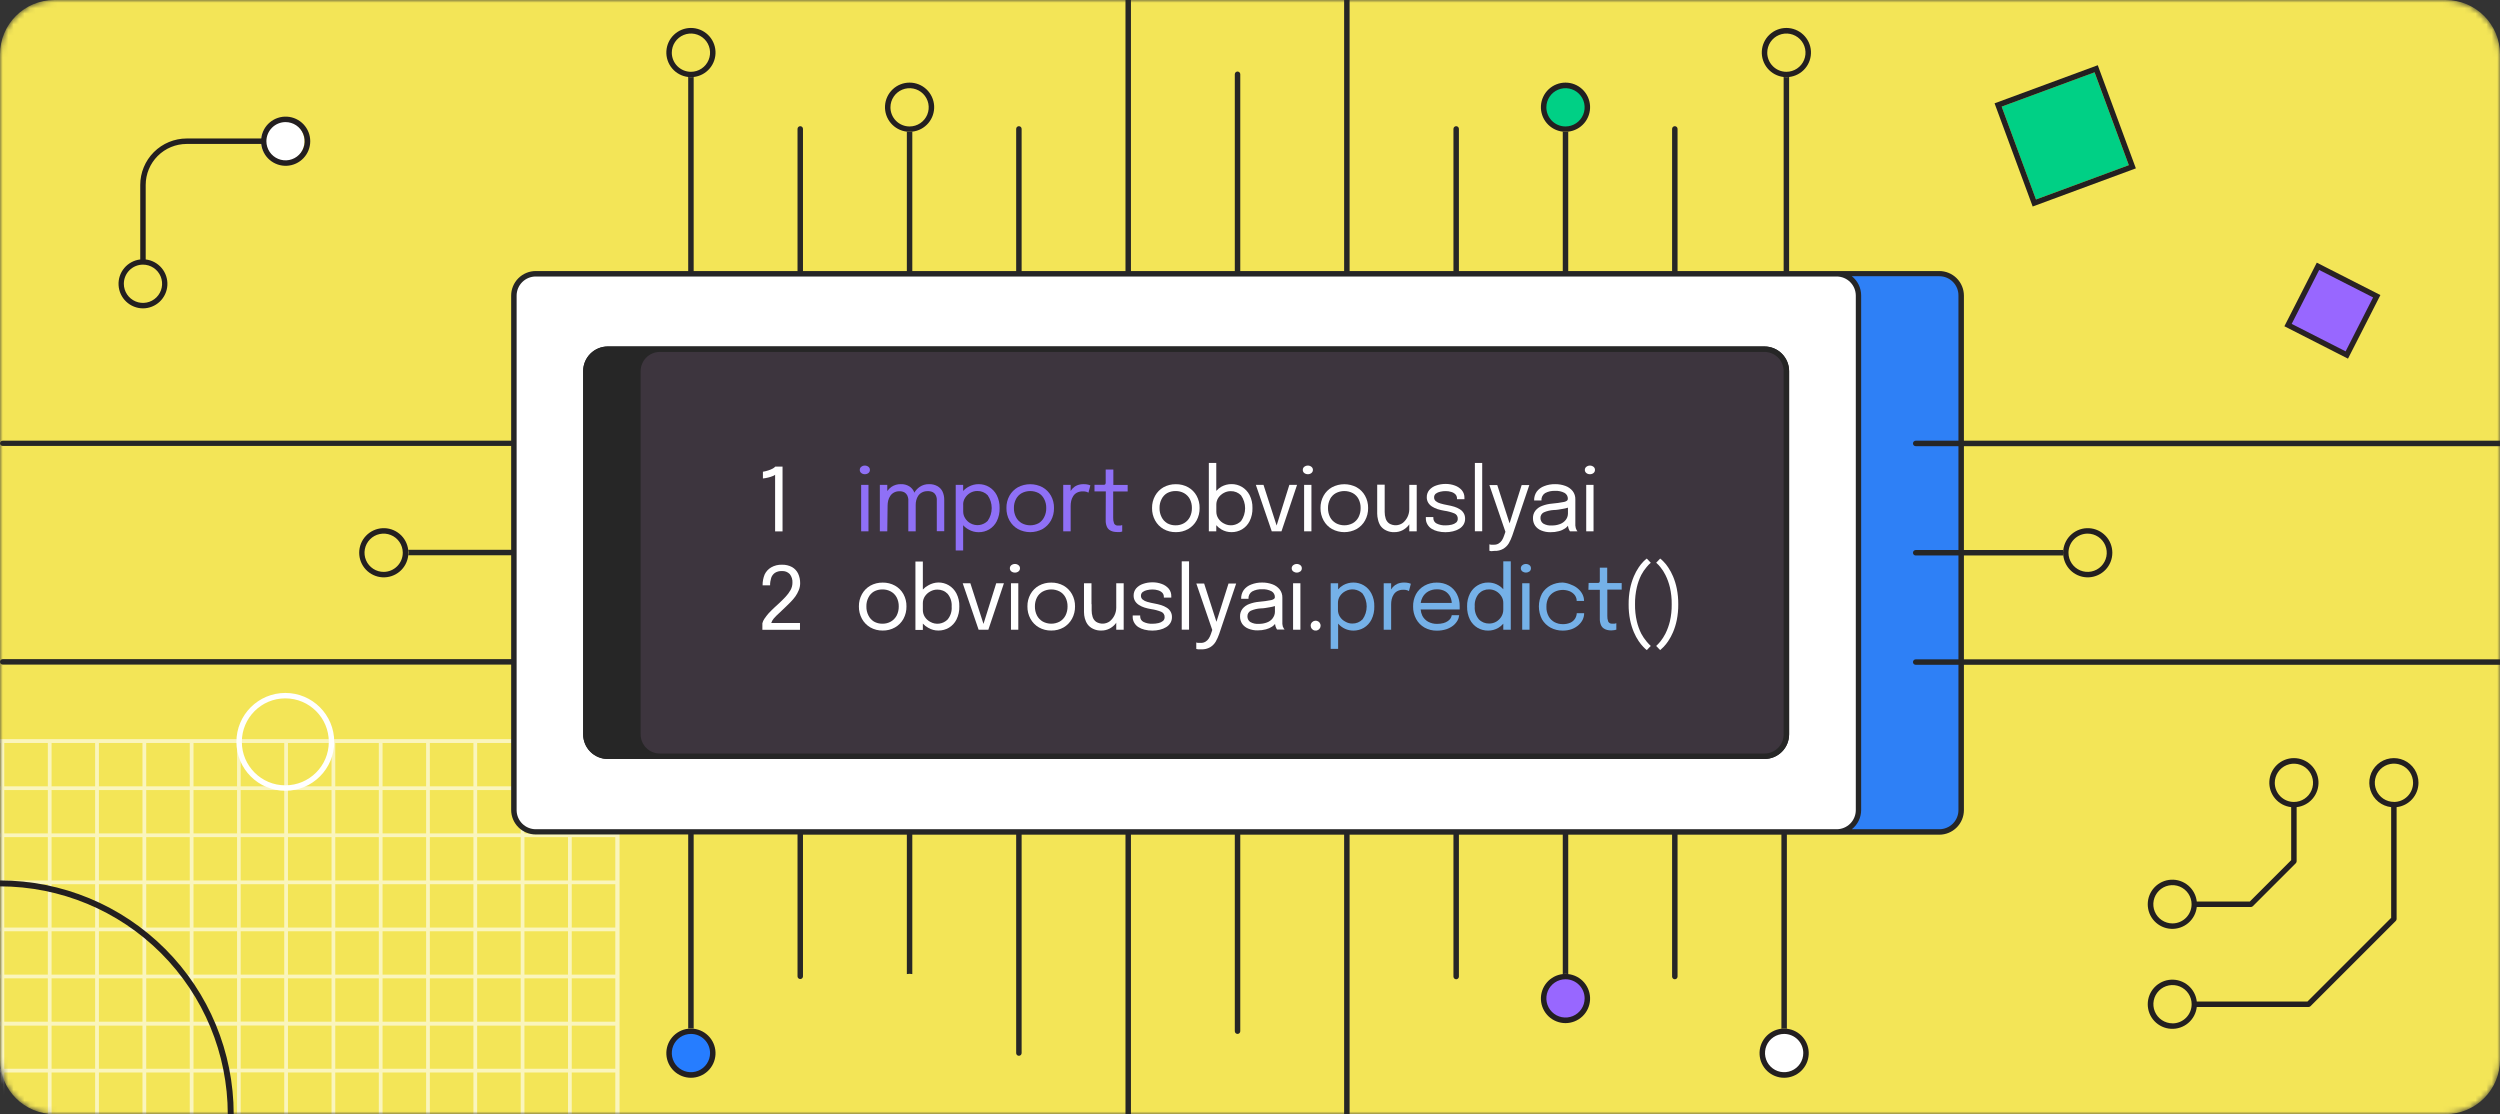 <svg width="460" height="205" viewBox="0 0 460 205" fill="none" xmlns="http://www.w3.org/2000/svg">
<rect x="0" y="0" width="460" height="205" fill="#333333" stroke="none"/>
<mask id="mask0_94_2016" style="mask-type:alpha" maskUnits="userSpaceOnUse" x="0" y="0" width="460" height="205">
<path d="M10 205C4.477 205 -1.95703e-07 200.523 -4.37114e-07 195L-8.52372e-06 10C-8.76513e-06 4.477 4.477 1.50631e-05 10 1.48217e-05L450 -4.41134e-06C455.523 -4.65275e-06 460 4.477 460 10L460 195C460 200.523 455.523 205 450 205L10 205Z" fill="#00D085"/>
</mask>
<g mask="url(#mask0_94_2016)">
<path d="M10 205C4.477 205 -1.95703e-07 200.523 -4.37114e-07 195L-8.52372e-06 10C-8.76513e-06 4.477 4.477 1.50631e-05 10 1.48217e-05L450 -4.41134e-06C455.523 -4.65275e-06 460 4.477 460 10L460 195C460 200.523 455.523 205 450 205L10 205Z" fill="#F3E557"/>
<path d="M52.5 145C57.194 145 61 141.194 61 136.5C61 131.806 57.194 128 52.5 128C47.806 128 44 131.806 44 136.5C44 141.194 47.806 145 52.5 145Z" stroke="white" stroke-miterlimit="10"/>
<path d="M437.321 54.508L426.508 49L420.999 59.813L431.812 65.321L437.321 54.508Z" fill="#9867FF" stroke="#292223" stroke-miterlimit="10"/>
<path d="M385.393 13.304L368.303 19.616L374.614 36.706L391.704 30.394L385.393 13.304Z" fill="#00D085"/>
<path d="M367 19.012L374.012 38L393 30.978L385.988 12L367 19.012ZM374.62 36.703L368.307 19.62L385.401 13.307L391.703 30.39L374.62 36.703Z" fill="#231F20"/>
<path opacity="0.6" d="M114 136.718V136H-26V206H114V205.29V197.315V196.589V188.654V187.928V179.952V179.33V171.355V170.637V162.662V161.944V153.969V153.251V145.275V144.558V136.582V136.718ZM-17.298 201.143V205.29H-25.271V197.315H-17.298V201.143ZM-17.298 196.629H-25.271V188.693H-17.298V196.629ZM-17.298 187.968H-25.271V179.992H-17.298V187.968ZM-17.298 179.306H-25.271V171.355H-17.298V179.306ZM-17.298 170.645H-25.271V162.67H-17.298V170.645ZM-17.298 161.984H-25.271V154.008H-17.298V161.984ZM-17.298 149.167V153.323H-25.271V145.347H-17.298V149.167ZM-17.298 144.661H-25.271V136.686H-17.298V144.661ZM-8.603 201.143V205.29H-16.568V197.315H-8.603V201.143ZM-8.603 196.629H-16.568V188.693H-8.603V196.629ZM-8.603 187.968H-16.568V179.992H-8.603V187.968ZM-8.603 179.33H-16.568V171.355H-8.603V179.33ZM-8.603 170.669H-16.568V162.694H-8.603V170.669ZM-8.603 162.008H-16.568V154.032H-8.603V162.008ZM-8.603 149.191V153.346H-16.568V145.371H-8.603V149.191ZM-8.603 144.685H-16.568V136.71H-8.603V144.685ZM0.099 201.167V205.314H-7.914V197.339H0.099V201.167ZM0.099 196.653H-7.914V188.717H0.099V196.653ZM0.099 187.992H-7.914V180.016H0.099V187.992ZM0.099 179.33H-7.914V171.355H0.099V179.33ZM0.099 170.669H-7.914V162.694H0.099V170.669ZM0.099 162.008H-7.914V154.032H0.099V162.008ZM0.099 149.191V153.346H-7.914V145.371H0.099V149.191ZM0.099 144.685H-7.914V136.71H0.099V144.685ZM8.802 201.167V205.314H0.788V197.339H8.802V201.167ZM8.802 196.653H0.788V188.717H8.802V196.653ZM8.802 187.992H0.788V180.016H8.802V187.992ZM8.802 179.33H0.788V171.355H8.802V179.33ZM8.802 170.669H0.788V162.694H8.802V170.669ZM8.802 162.008H0.788V154.032H8.802V162.008ZM8.802 149.191V153.346H0.788V145.371H8.802V149.191ZM8.802 144.685H0.788V136.71H8.802V144.685ZM17.504 201.167V205.314H9.491V197.339H17.504V201.167ZM17.504 196.653H9.491V188.717H17.504V196.653ZM17.504 187.992H9.491V180.016H17.504V187.992ZM17.504 179.33H9.491V171.355H17.504V179.33ZM17.504 170.669H9.491V162.694H17.504V170.669ZM17.504 162.008H9.491V154.032H17.504V162.008ZM17.504 149.191V153.346H9.491V145.371H17.504V149.191ZM17.504 144.685H9.491V136.71H17.504V144.685ZM26.215 201.167V205.314H18.201V197.339H26.215V201.167ZM26.215 196.653H18.201V188.717H26.215V196.653ZM26.215 187.992H18.201V180.016H26.215V187.992ZM26.215 179.33H18.201V171.355H26.215V179.33ZM26.215 170.669H18.201V162.694H26.215V170.669ZM26.215 162.008H18.201V154.032H26.215V162.008ZM26.215 149.191V153.346H18.201V145.371H26.215V149.191ZM26.215 144.685H18.201V136.71H26.215V144.685ZM34.917 201.167V205.314H26.904V197.339H34.917V201.167ZM34.917 196.653H26.904V188.717H34.917V196.653ZM34.917 187.992H26.904V180.016H34.917V187.992ZM34.917 179.33H26.904V171.355H34.917V179.33ZM34.917 170.669H26.904V162.694H34.917V170.669ZM34.917 162.008H26.904V154.032H34.917V162.008ZM34.917 149.191V153.346H26.904V145.371H34.917V149.191ZM34.917 144.685H26.904V136.71H34.917V144.685ZM43.619 201.167V205.314H35.606V197.339H43.619V201.167ZM43.619 196.653H35.606V188.717H43.619V196.653ZM43.619 187.992H35.606V180.016H43.619V187.992ZM43.619 179.33H35.606V171.355H43.619V179.33ZM43.619 170.669H35.606V162.694H43.619V170.669ZM43.619 162.008H35.606V154.032H43.619V162.008ZM43.619 149.191V153.346H35.606V145.371H43.619V149.191ZM43.619 144.685H35.606V136.71H43.619V144.685ZM52.298 201.143V205.29H44.285V197.315H52.298V201.143ZM52.298 196.629H44.285V188.693H52.298V196.629ZM52.298 187.968H44.285V179.992H52.298V187.968ZM52.298 179.33H44.285V171.355H52.298V179.33ZM52.298 170.669H44.285V162.694H52.298V170.669ZM52.298 162.008H44.285V154.032H52.298V162.008ZM52.298 149.191V153.346H44.285V145.371H52.298V149.191ZM52.298 144.685H44.285V136.71H52.298V144.685ZM61 201.167V205.314H52.987V197.339H61V201.167ZM61 196.653H52.987V188.717H61V196.653ZM61 187.992H52.987V180.016H61V187.992ZM61 179.33H52.987V171.355H61V179.33ZM61 170.669H52.987V162.694H61V170.669ZM61 162.008H52.987V154.032H61V162.008ZM61 149.191V153.346H52.987V145.371H61V149.191ZM61 144.685H52.987V136.71H61V144.685ZM69.703 201.167V205.314H61.689V197.339H69.703V201.167ZM69.703 196.653H61.689V188.717H69.703V196.653ZM69.703 187.992H61.689V180.016H69.703V187.992ZM69.703 179.33H61.689V171.355H69.703V179.33ZM69.703 170.669H61.689V162.694H69.703V170.669ZM69.703 162.008H61.689V154.032H69.703V162.008ZM69.703 149.191V153.346H61.689V145.371H69.703V149.191ZM69.703 144.685H61.689V136.71H69.703V144.685ZM78.405 201.167V205.314H70.392V197.339H78.405V201.167ZM78.405 196.653H70.392V188.717H78.405V196.653ZM78.405 187.992H70.392V180.016H78.405V187.992ZM78.405 179.33H70.392V171.355H78.405V179.33ZM78.405 170.669H70.392V162.694H78.405V170.669ZM78.405 162.008H70.392V154.032H78.405V162.008ZM78.405 149.191V153.346H70.392V145.371H78.405V149.191ZM78.405 144.685H70.392V136.71H78.405V144.685ZM87.107 201.167V205.314H79.094V197.339H87.107V201.167ZM87.107 196.653H79.094V188.717H87.107V196.653ZM87.107 187.992H79.094V180.016H87.107V187.992ZM87.107 179.33H79.094V171.355H87.107V179.33ZM87.107 170.669H79.094V162.694H87.107V170.669ZM87.107 162.008H79.094V154.032H87.107V162.008ZM87.107 149.191V153.346H79.094V145.371H87.107V149.191ZM87.107 144.685H79.094V136.71H87.107V144.685ZM95.81 201.167V205.314H87.797V197.339H95.81V201.167ZM95.81 196.653H87.797V188.717H95.81V196.653ZM95.81 187.992H87.797V180.016H95.81V187.992ZM95.81 179.33H87.797V171.355H95.81V179.33ZM95.81 170.669H87.797V162.694H95.81V170.669ZM95.81 162.008H87.797V154.032H95.81V162.008ZM95.81 149.191V153.346H87.797V145.371H95.81V149.191ZM95.81 144.685H87.797V136.71H95.81V144.685ZM104.512 201.167V205.314H96.499V197.339H104.512V201.167ZM104.512 196.653H96.499V188.717H104.512V196.653ZM104.512 187.992H96.499V180.016H104.512V187.992ZM104.512 179.33H96.499V171.355H104.512V179.33ZM104.512 170.669H96.499V162.694H104.512V170.669ZM104.512 162.008H96.499V154.032H104.512V162.008ZM104.512 149.191V153.346H96.499V145.371H104.512V149.191ZM104.512 144.685H96.499V136.71H104.512V144.685ZM113.215 201.167V205.314H105.201V197.339H113.215V201.167ZM113.215 196.653H105.201V188.717H113.215V196.653ZM113.215 187.992H105.201V180.016H113.215V187.992ZM113.215 179.33H105.201V171.355H113.215V179.33ZM113.215 170.669H105.201V162.694H113.215V170.669ZM113.215 162.008H105.201V154.032H113.215V162.008ZM113.215 149.191V153.346H105.201V145.371H113.215V149.191ZM113.215 144.685H105.201V136.71H113.215V144.685Z" fill="white"/>
</g>
<g clip-path="url(#clip0_94_2016)">
<path d="M337.917 153.583H356.835C358.034 153.581 359.184 153.103 360.032 152.255C360.88 151.407 361.358 150.257 361.361 149.057V122.325H461.207C461.34 122.325 461.468 122.272 461.562 122.177C461.657 122.083 461.71 121.955 461.71 121.822C461.71 121.688 461.657 121.561 461.562 121.466C461.468 121.372 461.34 121.319 461.207 121.319H361.361V102.21H379.645C379.618 102.043 379.602 101.875 379.595 101.707C379.601 101.538 379.617 101.37 379.645 101.204H361.361V82.095H461.207C461.34 82.095 461.468 82.042 461.562 81.948C461.657 81.853 461.71 81.725 461.71 81.592C461.71 81.459 461.657 81.331 461.562 81.236C461.468 81.142 461.34 81.089 461.207 81.089H361.361V54.397C361.358 53.197 360.88 52.047 360.032 51.199C359.184 50.351 358.034 49.873 356.835 49.871H329.197V14.167C329.03 14.193 328.862 14.21 328.694 14.217C328.525 14.211 328.357 14.194 328.191 14.167V49.871H308.67V23.721C308.67 23.588 308.617 23.46 308.522 23.366C308.428 23.271 308.3 23.218 308.167 23.218C308.033 23.218 307.905 23.271 307.811 23.366C307.717 23.46 307.664 23.588 307.664 23.721V49.871H288.555V24.224C288.387 24.234 288.219 24.234 288.052 24.224C287.884 24.235 287.716 24.235 287.549 24.224V49.871H268.44V23.721C268.44 23.588 268.387 23.46 268.292 23.366C268.198 23.271 268.07 23.218 267.937 23.218C267.803 23.218 267.675 23.271 267.581 23.366C267.487 23.46 267.434 23.588 267.434 23.721V49.871H248.325V-9.948C248.158 -9.922 247.99 -9.905 247.822 -9.898C247.653 -9.904 247.485 -9.921 247.319 -9.948V49.871H228.21V13.664C228.21 13.53 228.157 13.402 228.062 13.308C227.968 13.214 227.84 13.161 227.707 13.161C227.574 13.161 227.446 13.214 227.351 13.308C227.257 13.402 227.204 13.53 227.204 13.664V49.871H208.095V-9.948C207.928 -9.922 207.76 -9.905 207.592 -9.898C207.423 -9.904 207.255 -9.921 207.089 -9.948V49.871H187.98V23.721C187.98 23.588 187.927 23.46 187.833 23.366C187.738 23.271 187.61 23.218 187.477 23.218C187.344 23.218 187.216 23.271 187.121 23.366C187.027 23.46 186.974 23.588 186.974 23.721V49.871H167.865V24.224C167.697 24.234 167.53 24.234 167.362 24.224C167.195 24.235 167.027 24.235 166.859 24.224V49.871H147.75V23.721C147.75 23.588 147.697 23.46 147.603 23.366C147.508 23.271 147.381 23.218 147.247 23.218C147.114 23.218 146.986 23.271 146.892 23.366C146.797 23.46 146.744 23.588 146.744 23.721V49.871H127.635V14.167C127.469 14.193 127.301 14.21 127.132 14.217C126.964 14.211 126.796 14.194 126.629 14.167V49.871H98.579C97.379 49.871 96.228 50.347 95.379 51.196C94.53 52.045 94.053 53.196 94.053 54.397V81.089H0.503C0.376 81.089 0.254 81.136 0.161 81.222C0.068 81.308 0.01 81.425 0 81.552C0 81.685 0.053 81.813 0.147 81.907C0.242 82.002 0.37 82.055 0.503 82.055H94.053V101.164H75.115C75.143 101.33 75.159 101.498 75.165 101.667C75.158 101.835 75.142 102.003 75.115 102.17H94.053V121.279H0.503C0.37 121.279 0.242 121.332 0.147 121.426C0.053 121.52 0 121.648 0 121.782C0 121.915 0.053 122.043 0.147 122.137C0.242 122.232 0.37 122.284 0.503 122.284H94.053V149.017C94.053 150.218 94.53 151.369 95.379 152.217C96.228 153.066 97.379 153.543 98.579 153.543H126.629V189.247C126.796 189.22 126.964 189.203 127.132 189.197C127.301 189.204 127.469 189.22 127.635 189.247V153.543H146.744V179.642C146.744 179.776 146.797 179.904 146.892 179.998C146.986 180.092 147.114 180.145 147.247 180.145C147.381 180.145 147.508 180.092 147.603 179.998C147.697 179.904 147.75 179.776 147.75 179.642V153.583H166.859V179.23C167.026 179.203 167.194 179.186 167.362 179.18C167.531 179.186 167.698 179.203 167.865 179.23V153.583H186.974V193.763C186.974 193.896 187.027 194.024 187.121 194.119C187.216 194.213 187.344 194.266 187.477 194.266C187.61 194.266 187.738 194.213 187.833 194.119C187.927 194.024 187.98 193.896 187.98 193.763V153.583H207.089V216.402C207.255 216.375 207.423 216.358 207.592 216.352C207.76 216.359 207.928 216.376 208.095 216.402V153.583H227.204V189.74C227.204 189.873 227.257 190.001 227.351 190.096C227.446 190.19 227.574 190.243 227.707 190.243C227.84 190.243 227.968 190.19 228.062 190.096C228.157 190.001 228.21 189.873 228.21 189.74V153.583H247.319V216.402C247.485 216.375 247.653 216.358 247.822 216.352C247.99 216.359 248.158 216.376 248.325 216.402V153.583H267.434V179.682C267.434 179.816 267.487 179.944 267.581 180.038C267.675 180.132 267.803 180.185 267.937 180.185C268.07 180.185 268.198 180.132 268.292 180.038C268.387 179.944 268.44 179.816 268.44 179.682V153.583H287.549V179.23C287.715 179.203 287.883 179.186 288.052 179.18C288.22 179.186 288.388 179.203 288.555 179.23V153.583H307.664V179.682C307.664 179.816 307.717 179.944 307.811 180.038C307.905 180.132 308.033 180.185 308.167 180.185C308.3 180.185 308.428 180.132 308.522 180.038C308.617 179.944 308.67 179.816 308.67 179.682V153.583H327.779V189.287C327.945 189.26 328.113 189.243 328.282 189.237C328.45 189.244 328.618 189.261 328.784 189.287V153.583H337.917Z" fill="#262626"/>
<circle cx="288" cy="20" r="4" fill="white"/>
<circle cx="288" cy="20" r="4" fill="#00D085"/>
<circle cx="328" cy="194" r="4" fill="white"/>
<path d="M75.115 101.204C74.987 100.054 74.423 98.998 73.54 98.251C72.656 97.504 71.521 97.124 70.366 97.188C69.211 97.252 68.124 97.757 67.33 98.597C66.535 99.437 66.092 100.55 66.092 101.707C66.092 102.864 66.535 103.976 67.33 104.817C68.124 105.657 69.211 106.161 70.366 106.226C71.521 106.29 72.656 105.91 73.54 105.163C74.423 104.416 74.987 103.359 75.115 102.21C75.127 102.029 75.127 101.848 75.115 101.667C75.125 101.513 75.125 101.358 75.115 101.204ZM70.64 105.227C69.943 105.237 69.26 105.04 68.675 104.661C68.091 104.282 67.632 103.738 67.356 103.098C67.081 102.458 67.002 101.751 67.129 101.066C67.255 100.381 67.583 99.749 68.069 99.25C68.555 98.751 69.178 98.408 69.86 98.264C70.541 98.119 71.25 98.18 71.897 98.439C72.544 98.698 73.1 99.142 73.493 99.717C73.887 100.292 74.102 100.97 74.11 101.667C74.114 102.132 74.026 102.593 73.851 103.025C73.676 103.456 73.417 103.848 73.09 104.179C72.763 104.51 72.374 104.773 71.945 104.953C71.515 105.132 71.055 105.226 70.59 105.227H70.64Z" fill="#231F20"/>
<path d="M127.634 14.167C128.784 14.038 129.841 13.474 130.587 12.591C131.334 11.708 131.715 10.572 131.65 9.417C131.586 8.262 131.082 7.176 130.241 6.381C129.401 5.586 128.288 5.143 127.131 5.143C125.975 5.143 124.862 5.586 124.021 6.381C123.181 7.176 122.677 8.262 122.612 9.417C122.548 10.572 122.928 11.708 123.675 12.591C124.422 13.474 125.479 14.038 126.628 14.167C126.795 14.194 126.963 14.211 127.131 14.217C127.3 14.21 127.468 14.193 127.634 14.167ZM123.611 9.691C123.611 8.995 123.818 8.314 124.204 7.735C124.591 7.157 125.141 6.705 125.784 6.439C126.427 6.172 127.135 6.103 127.818 6.239C128.501 6.374 129.128 6.71 129.62 7.202C130.113 7.694 130.448 8.321 130.584 9.004C130.72 9.687 130.65 10.395 130.383 11.038C130.117 11.681 129.666 12.231 129.087 12.618C128.508 13.005 127.828 13.211 127.131 13.211C126.665 13.211 126.203 13.118 125.773 12.938C125.342 12.758 124.952 12.495 124.624 12.162C124.297 11.83 124.039 11.436 123.865 11.003C123.691 10.57 123.605 10.107 123.611 9.641V9.691Z" fill="#231F20"/>
<path d="M329.197 14.167C330.346 14.038 331.403 13.474 332.15 12.591C332.897 11.708 333.277 10.572 333.213 9.417C333.148 8.262 332.644 7.176 331.804 6.381C330.963 5.586 329.851 5.143 328.694 5.143C327.537 5.143 326.424 5.586 325.584 6.381C324.743 7.176 324.239 8.262 324.175 9.417C324.111 10.572 324.491 11.708 325.238 12.591C325.985 13.474 327.041 14.038 328.191 14.167C328.357 14.194 328.525 14.211 328.694 14.217C328.862 14.21 329.03 14.193 329.197 14.167ZM325.174 9.691C325.174 8.995 325.38 8.314 325.767 7.735C326.154 7.157 326.704 6.705 327.347 6.439C327.99 6.172 328.698 6.103 329.381 6.239C330.063 6.374 330.691 6.71 331.183 7.202C331.675 7.694 332.01 8.321 332.146 9.004C332.282 9.687 332.212 10.395 331.946 11.038C331.68 11.681 331.228 12.231 330.65 12.618C330.071 13.005 329.39 13.211 328.694 13.211C328.227 13.211 327.765 13.118 327.335 12.938C326.905 12.758 326.514 12.495 326.187 12.162C325.859 11.83 325.601 11.436 325.427 11.003C325.253 10.57 325.167 10.107 325.174 9.641V9.691Z" fill="#231F20"/>
<path d="M288.554 24.224C289.704 24.096 290.76 23.532 291.507 22.648C292.254 21.765 292.634 20.629 292.57 19.474C292.506 18.32 292.002 17.233 291.161 16.438C290.321 15.643 289.208 15.2 288.051 15.2C286.895 15.2 285.782 15.643 284.941 16.438C284.101 17.233 283.597 18.32 283.532 19.474C283.468 20.629 283.848 21.765 284.595 22.648C285.342 23.532 286.399 24.096 287.548 24.224C287.716 24.235 287.884 24.235 288.051 24.224C288.219 24.234 288.387 24.234 288.554 24.224ZM284.531 19.749C284.531 19.052 284.738 18.372 285.124 17.793C285.511 17.214 286.061 16.763 286.704 16.496C287.347 16.23 288.055 16.16 288.738 16.296C289.421 16.432 290.048 16.767 290.54 17.259C291.033 17.752 291.368 18.379 291.504 19.062C291.64 19.745 291.57 20.452 291.303 21.096C291.037 21.739 290.586 22.289 290.007 22.675C289.428 23.062 288.747 23.269 288.051 23.269C287.585 23.269 287.123 23.176 286.692 22.996C286.262 22.816 285.872 22.552 285.544 22.22C285.217 21.888 284.958 21.494 284.785 21.061C284.611 20.628 284.524 20.165 284.531 19.698V19.749Z" fill="#231F20"/>
<path d="M167.865 24.224C169.014 24.096 170.071 23.532 170.818 22.648C171.565 21.765 171.945 20.629 171.881 19.474C171.816 18.32 171.312 17.233 170.472 16.438C169.631 15.643 168.519 15.2 167.362 15.2C166.205 15.2 165.092 15.643 164.252 16.438C163.411 17.233 162.907 18.32 162.843 19.474C162.779 20.629 163.159 21.765 163.906 22.648C164.653 23.532 165.709 24.096 166.859 24.224C167.026 24.235 167.194 24.235 167.362 24.224C167.529 24.234 167.697 24.234 167.865 24.224ZM163.842 19.749C163.842 19.052 164.048 18.372 164.435 17.793C164.822 17.214 165.371 16.763 166.015 16.496C166.658 16.23 167.366 16.16 168.049 16.296C168.731 16.432 169.359 16.767 169.851 17.259C170.343 17.752 170.678 18.379 170.814 19.062C170.95 19.745 170.88 20.452 170.614 21.096C170.348 21.739 169.896 22.289 169.317 22.675C168.739 23.062 168.058 23.269 167.362 23.269C166.895 23.269 166.433 23.176 166.003 22.996C165.573 22.816 165.182 22.552 164.855 22.22C164.527 21.888 164.269 21.494 164.095 21.061C163.921 20.628 163.835 20.165 163.842 19.698V19.749Z" fill="#231F20"/>
<path d="M327.779 189.287C326.629 189.416 325.572 189.98 324.825 190.863C324.079 191.746 323.698 192.882 323.763 194.037C323.827 195.192 324.331 196.278 325.172 197.073C326.012 197.868 327.125 198.311 328.281 198.311C329.438 198.311 330.551 197.868 331.391 197.073C332.232 196.278 332.736 195.192 332.8 194.037C332.865 192.882 332.484 191.746 331.738 190.863C330.991 189.98 329.934 189.416 328.784 189.287C328.618 189.261 328.45 189.244 328.281 189.237C328.113 189.243 327.945 189.26 327.779 189.287ZM331.802 193.763C331.802 194.459 331.595 195.14 331.208 195.719C330.822 196.297 330.272 196.749 329.629 197.015C328.985 197.282 328.278 197.351 327.595 197.215C326.912 197.08 326.285 196.744 325.792 196.252C325.3 195.76 324.965 195.132 324.829 194.45C324.693 193.767 324.763 193.059 325.029 192.416C325.296 191.773 325.747 191.223 326.326 190.836C326.905 190.449 327.585 190.243 328.281 190.243C329.215 190.243 330.11 190.614 330.771 191.274C331.431 191.934 331.802 192.829 331.802 193.763Z" fill="#231F20"/>
<circle cx="288" cy="184" r="4" fill="#9867FF"/>
<circle cx="127" cy="194" r="4" fill="#267DFF"/>
<path d="M287.548 179.23C286.399 179.358 285.342 179.922 284.595 180.805C283.848 181.689 283.468 182.825 283.532 183.98C283.597 185.134 284.101 186.221 284.941 187.016C285.782 187.811 286.895 188.254 288.051 188.254C289.208 188.254 290.321 187.811 291.161 187.016C292.002 186.221 292.506 185.134 292.57 183.98C292.634 182.825 292.254 181.689 291.507 180.805C290.76 179.922 289.704 179.358 288.554 179.23C288.388 179.203 288.22 179.186 288.051 179.18C287.883 179.186 287.715 179.203 287.548 179.23ZM291.571 183.705C291.571 184.402 291.365 185.082 290.978 185.661C290.591 186.24 290.042 186.691 289.398 186.958C288.755 187.224 288.047 187.294 287.365 187.158C286.682 187.022 286.054 186.687 285.562 186.195C285.07 185.702 284.735 185.075 284.599 184.392C284.463 183.709 284.533 183.002 284.799 182.358C285.066 181.715 285.517 181.165 286.096 180.779C286.674 180.392 287.355 180.185 288.051 180.185C288.985 180.185 289.88 180.556 290.54 181.216C291.2 181.876 291.571 182.772 291.571 183.705Z" fill="#231F20"/>
<path d="M126.628 189.287C125.479 189.416 124.422 189.98 123.675 190.863C122.928 191.746 122.548 192.882 122.612 194.037C122.677 195.192 123.181 196.278 124.021 197.073C124.862 197.868 125.975 198.311 127.131 198.311C128.288 198.311 129.401 197.868 130.241 197.073C131.082 196.278 131.586 195.192 131.65 194.037C131.715 192.882 131.334 191.746 130.587 190.863C129.841 189.98 128.784 189.416 127.634 189.287C127.468 189.261 127.3 189.244 127.131 189.237C126.963 189.243 126.795 189.26 126.628 189.287ZM130.651 193.763C130.651 194.459 130.445 195.14 130.058 195.719C129.671 196.297 129.122 196.749 128.478 197.015C127.835 197.282 127.127 197.351 126.445 197.215C125.762 197.08 125.135 196.744 124.642 196.252C124.15 195.76 123.815 195.132 123.679 194.45C123.543 193.767 123.613 193.059 123.879 192.416C124.146 191.773 124.597 191.223 125.176 190.836C125.755 190.449 126.435 190.243 127.131 190.243C128.065 190.243 128.96 190.614 129.62 191.274C130.281 191.934 130.651 192.829 130.651 193.763Z" fill="#231F20"/>
<path d="M356.834 50.826H340.742C341.274 51.247 341.703 51.782 341.999 52.391C342.295 53 342.45 53.669 342.452 54.346V149.057C342.45 149.735 342.295 150.403 341.999 151.013C341.703 151.622 341.274 152.157 340.742 152.578H356.834C357.768 152.578 358.663 152.207 359.323 151.547C359.983 150.886 360.354 149.991 360.354 149.057V122.325H352.489C352.356 122.325 352.228 122.272 352.134 122.177C352.039 122.083 351.986 121.955 351.986 121.822C351.986 121.688 352.039 121.561 352.134 121.466C352.228 121.372 352.356 121.319 352.489 121.319H360.354V102.21H352.489C352.356 102.21 352.228 102.157 352.134 102.063C352.039 101.968 351.986 101.84 351.986 101.707C351.986 101.574 352.039 101.446 352.134 101.351C352.228 101.257 352.356 101.204 352.489 101.204H360.354V82.095H352.489C352.356 82.095 352.228 82.042 352.134 81.948C352.039 81.853 351.986 81.725 351.986 81.592C351.986 81.459 352.039 81.331 352.134 81.236C352.228 81.142 352.356 81.089 352.489 81.089H360.354V54.397C360.361 53.93 360.275 53.467 360.101 53.034C359.927 52.601 359.669 52.207 359.341 51.875C359.014 51.543 358.623 51.279 358.193 51.099C357.763 50.919 357.301 50.826 356.834 50.826Z" fill="#2E80F6"/>
<path d="M98.579 152.578H337.947C338.88 152.578 339.775 152.207 340.436 151.547C341.096 150.886 341.467 149.991 341.467 149.057V54.397C341.467 53.463 341.096 52.568 340.436 51.907C339.775 51.247 338.88 50.876 337.947 50.876H98.579C97.645 50.876 96.75 51.247 96.09 51.907C95.43 52.568 95.059 53.463 95.059 54.397V149.108C95.072 150.033 95.448 150.915 96.107 151.564C96.766 152.214 97.654 152.578 98.579 152.578ZM107.299 68.276C107.301 67.076 107.779 65.927 108.627 65.079C109.475 64.23 110.625 63.753 111.824 63.75H324.671C325.87 63.753 327.02 64.23 327.868 65.079C328.716 65.927 329.194 67.076 329.197 68.276V135.128C329.194 136.327 328.716 137.477 327.868 138.325C327.02 139.173 325.87 139.651 324.671 139.654H111.824C110.625 139.651 109.475 139.173 108.627 138.325C107.779 137.477 107.301 136.327 107.299 135.128V68.276Z" fill="white"/>
<path d="M111.825 139.654H324.671C325.87 139.651 327.02 139.173 327.868 138.325C328.716 137.477 329.194 136.327 329.197 135.128V68.276C329.194 67.076 328.716 65.927 327.868 65.079C327.02 64.23 325.87 63.753 324.671 63.75H111.825C110.625 63.753 109.476 64.23 108.627 65.079C107.779 65.927 107.301 67.076 107.299 68.276V135.128C107.301 136.327 107.779 137.477 108.627 138.325C109.476 139.173 110.625 139.651 111.825 139.654ZM324.671 64.756C325.604 64.758 326.498 65.13 327.157 65.79C327.817 66.449 328.188 67.343 328.191 68.276V135.128C328.191 136.061 327.82 136.957 327.16 137.617C326.5 138.277 325.605 138.648 324.671 138.648H121.379C120.446 138.648 119.55 138.277 118.89 137.617C118.23 136.957 117.859 136.061 117.859 135.128V68.276C117.862 67.343 118.234 66.449 118.893 65.79C119.553 65.13 120.447 64.758 121.379 64.756H324.671Z" fill="#262626"/>
<path d="M117.879 68.276V135.128C117.879 136.061 118.25 136.957 118.91 137.617C119.57 138.277 120.465 138.648 121.399 138.648H324.671C325.604 138.648 326.5 138.277 327.16 137.617C327.82 136.957 328.191 136.061 328.191 135.128V68.276C328.188 67.343 327.816 66.449 327.157 65.79C326.497 65.13 325.603 64.758 324.671 64.756H121.379C120.45 64.764 119.561 65.138 118.906 65.797C118.25 66.456 117.882 67.347 117.879 68.276Z" fill="#3D353E"/>
<path d="M233.561 111.724C233.048 111.805 232.555 111.875 231.952 111.925C231.321 111.96 230.701 112.107 230.121 112.358C229.927 112.454 229.765 112.606 229.656 112.793C229.546 112.981 229.495 113.197 229.508 113.414C229.505 113.611 229.55 113.805 229.639 113.98C229.729 114.156 229.86 114.306 230.021 114.42C230.496 114.693 231.043 114.816 231.59 114.772C232.097 114.78 232.602 114.695 233.078 114.52C233.497 114.372 233.866 114.111 234.144 113.766C234.413 113.411 234.552 112.974 234.536 112.529V111.443C234.219 111.561 233.893 111.655 233.561 111.724Z" fill="#3D353E"/>
<path d="M267.123 110.92C267.107 110.526 267.011 110.139 266.841 109.783C266.633 109.368 266.312 109.019 265.916 108.777C265.456 108.521 264.934 108.396 264.407 108.415C263.85 108.401 263.299 108.532 262.808 108.797C262.353 109.049 261.98 109.426 261.732 109.884C261.566 110.197 261.457 110.538 261.41 110.889L267.123 110.92Z" fill="#3D353E"/>
<path d="M171.185 108.777C170.779 108.99 170.433 109.302 170.179 109.682C169.934 110.056 169.805 110.493 169.807 110.94V112.217C169.806 112.666 169.935 113.106 170.179 113.484C170.43 113.868 170.777 114.18 171.185 114.389C171.687 114.673 172.269 114.784 172.841 114.706C173.413 114.628 173.944 114.365 174.353 113.957C174.841 113.264 175.103 112.436 175.103 111.588C175.103 110.74 174.841 109.913 174.353 109.22C174.108 108.967 173.814 108.768 173.488 108.634C173.163 108.501 172.813 108.437 172.462 108.445C172.015 108.445 171.575 108.559 171.185 108.777Z" fill="#3D353E"/>
<path d="M274.001 114.741C274.459 114.746 274.911 114.628 275.308 114.399C275.696 114.171 276.021 113.849 276.254 113.464C276.489 113.069 276.611 112.617 276.606 112.157V110.95C276.617 110.513 276.498 110.082 276.264 109.713C276.023 109.338 275.695 109.027 275.308 108.807C274.918 108.589 274.478 108.475 274.031 108.476C273.679 108.465 273.329 108.529 273.003 108.662C272.678 108.795 272.384 108.996 272.14 109.25C271.587 109.908 271.316 110.757 271.386 111.614C271.317 112.473 271.588 113.325 272.14 113.987C272.383 114.233 272.673 114.427 272.993 114.556C273.313 114.686 273.656 114.749 274.001 114.741Z" fill="#3D353E"/>
<path d="M248.827 108.445C248.379 108.442 247.939 108.556 247.55 108.777C247.143 108.989 246.797 109.3 246.544 109.682C246.302 110.057 246.176 110.494 246.182 110.94V112.147V112.217C246.178 112.665 246.303 113.106 246.544 113.484C246.794 113.869 247.141 114.181 247.55 114.389C247.936 114.618 248.378 114.736 248.827 114.731C249.177 114.74 249.525 114.676 249.849 114.543C250.173 114.409 250.465 114.21 250.708 113.957C251.196 113.264 251.458 112.436 251.458 111.588C251.458 110.74 251.196 109.913 250.708 109.22C250.465 108.968 250.172 108.769 249.848 108.636C249.525 108.502 249.177 108.438 248.827 108.445Z" fill="#3D353E"/>
<path d="M177.229 94.043V94.114C177.224 94.564 177.353 95.005 177.601 95.381C177.839 95.758 178.167 96.069 178.557 96.286C179.06 96.57 179.641 96.681 180.213 96.603C180.785 96.525 181.316 96.261 181.725 95.853C182.213 95.16 182.475 94.333 182.475 93.485C182.475 92.637 182.213 91.81 181.725 91.116C181.479 90.863 181.183 90.663 180.855 90.53C180.528 90.397 180.177 90.333 179.824 90.342C179.377 90.341 178.937 90.455 178.547 90.674C178.159 90.894 177.831 91.204 177.591 91.579C177.342 91.951 177.213 92.389 177.219 92.836V94.043H177.229Z" fill="#3D353E"/>
<path d="M287.499 93.621C286.986 93.701 286.493 93.772 285.889 93.822C285.259 93.857 284.639 94.003 284.059 94.254C283.864 94.351 283.702 94.502 283.593 94.69C283.484 94.878 283.433 95.094 283.445 95.31C283.443 95.507 283.488 95.702 283.577 95.877C283.667 96.052 283.797 96.203 283.958 96.316C284.434 96.59 284.981 96.713 285.527 96.668C286.035 96.677 286.539 96.591 287.016 96.417C287.434 96.269 287.803 96.008 288.082 95.662C288.351 95.307 288.489 94.87 288.474 94.425V93.339C288.157 93.458 287.831 93.552 287.499 93.621Z" fill="#3D353E"/>
<path d="M188 96.266C188.479 96.523 189.015 96.657 189.559 96.657C190.103 96.657 190.638 96.523 191.118 96.266C191.549 95.998 191.897 95.615 192.124 95.159C192.391 94.641 192.522 94.063 192.506 93.48C192.523 92.903 192.391 92.332 192.124 91.82C191.9 91.369 191.551 90.992 191.118 90.734C190.637 90.483 190.102 90.352 189.559 90.352C189.016 90.352 188.481 90.483 188 90.734C187.548 90.984 187.181 91.362 186.944 91.82C186.677 92.332 186.545 92.903 186.562 93.48C186.545 94.063 186.677 94.641 186.944 95.159C187.184 95.621 187.55 96.005 188 96.266Z" fill="#3D353E"/>
<path d="M223.795 94.083C223.795 94.533 223.924 94.973 224.167 95.351C224.419 95.734 224.765 96.046 225.173 96.256C225.676 96.539 226.258 96.65 226.83 96.572C227.402 96.494 227.933 96.231 228.341 95.823C228.829 95.13 229.092 94.303 229.092 93.455C229.092 92.607 228.829 91.779 228.341 91.086C228.097 90.834 227.802 90.634 227.477 90.501C227.152 90.368 226.802 90.303 226.45 90.312C226 90.31 225.556 90.424 225.163 90.644C224.758 90.857 224.412 91.168 224.157 91.549C223.912 91.922 223.783 92.359 223.785 92.806V94.053L223.795 94.083Z" fill="#3D353E"/>
<path d="M245.81 96.266C246.29 96.523 246.825 96.657 247.369 96.657C247.913 96.657 248.449 96.523 248.928 96.266C249.378 96.005 249.745 95.621 249.984 95.159C250.247 94.639 250.378 94.063 250.366 93.48C250.378 92.904 250.247 92.333 249.984 91.82C249.747 91.362 249.38 90.984 248.928 90.734C248.447 90.483 247.912 90.352 247.369 90.352C246.826 90.352 246.292 90.483 245.81 90.734C245.356 90.984 244.986 91.362 244.744 91.82C244.481 92.333 244.35 92.904 244.362 93.48C244.35 94.063 244.482 94.639 244.744 95.159C244.988 95.622 245.357 96.006 245.81 96.266Z" fill="#3D353E"/>
<path d="M214.794 96.266C215.269 96.533 215.807 96.668 216.353 96.658C216.898 96.671 217.437 96.535 217.911 96.266C218.362 96.002 218.731 95.62 218.978 95.159C219.24 94.639 219.371 94.062 219.36 93.48C219.372 92.904 219.24 92.333 218.978 91.82C218.733 91.364 218.363 90.987 217.911 90.734C217.434 90.473 216.897 90.341 216.353 90.352C215.809 90.344 215.272 90.475 214.794 90.734C214.361 90.992 214.012 91.369 213.788 91.82C213.521 92.332 213.389 92.903 213.406 93.48C213.389 94.063 213.521 94.641 213.788 95.159C214.014 95.615 214.362 95.998 214.794 96.266Z" fill="#3D353E"/>
<path d="M160.854 114.369C161.33 114.636 161.868 114.772 162.413 114.761C162.959 114.774 163.497 114.639 163.972 114.369C164.423 114.106 164.792 113.723 165.038 113.263C165.301 112.743 165.432 112.166 165.42 111.583C165.432 111.007 165.301 110.437 165.038 109.924C164.794 109.467 164.424 109.09 163.972 108.838C163.495 108.576 162.957 108.445 162.413 108.455C161.869 108.447 161.332 108.579 160.854 108.838C160.421 109.095 160.072 109.472 159.848 109.924C159.581 110.435 159.449 111.007 159.466 111.583C159.45 112.167 159.581 112.744 159.848 113.263C160.074 113.718 160.423 114.101 160.854 114.369Z" fill="#3D353E"/>
<path d="M194.991 108.838C194.509 108.586 193.975 108.455 193.432 108.455C192.889 108.455 192.354 108.586 191.873 108.838C191.419 109.087 191.048 109.465 190.807 109.924C190.544 110.437 190.413 111.007 190.425 111.583C190.413 112.166 190.544 112.743 190.807 113.263C191.05 113.725 191.42 114.109 191.873 114.369C192.352 114.626 192.888 114.761 193.432 114.761C193.976 114.761 194.511 114.626 194.991 114.369C195.441 114.108 195.807 113.725 196.047 113.263C196.309 112.743 196.44 112.166 196.429 111.583C196.441 111.007 196.31 110.437 196.047 109.924C195.81 109.466 195.442 109.088 194.991 108.838Z" fill="#3D353E"/>
<path d="M159.799 89.216H158.451V97.764H159.799V89.216Z" fill="#8F70F6"/>
<path d="M159.135 87.254C159.37 87.259 159.6 87.184 159.789 87.043C159.877 86.975 159.948 86.886 159.995 86.784C160.042 86.683 160.065 86.572 160.06 86.46C160.065 86.349 160.042 86.24 159.995 86.14C159.948 86.04 159.877 85.953 159.789 85.886C159.601 85.742 159.371 85.665 159.135 85.665C158.898 85.66 158.666 85.738 158.481 85.886C158.391 85.951 158.317 86.038 158.268 86.138C158.219 86.238 158.195 86.348 158.2 86.46C158.195 86.573 158.218 86.685 158.267 86.787C158.316 86.889 158.39 86.977 158.481 87.043C158.668 87.188 158.899 87.263 159.135 87.254Z" fill="#8F70F6"/>
<path d="M163.319 93.017C163.322 92.709 163.359 92.402 163.43 92.102C163.504 91.801 163.63 91.515 163.802 91.257C163.972 90.998 164.204 90.784 164.476 90.634C164.784 90.467 165.131 90.384 165.481 90.392C165.81 90.375 166.137 90.448 166.427 90.603C166.64 90.731 166.814 90.916 166.93 91.136C167.031 91.356 167.099 91.59 167.131 91.831C167.144 92.055 167.144 92.28 167.131 92.504V97.764H168.489V92.897C168.488 92.612 168.522 92.328 168.589 92.052C168.66 91.762 168.779 91.487 168.941 91.237C169.12 90.967 169.366 90.749 169.655 90.603C169.966 90.444 170.312 90.364 170.661 90.372C171.008 90.351 171.354 90.421 171.667 90.573C171.882 90.694 172.058 90.876 172.17 91.096C172.282 91.308 172.35 91.541 172.371 91.78C172.385 92.005 172.385 92.23 172.371 92.454V97.744H173.739V92.001C173.753 91.468 173.647 90.939 173.427 90.453C173.223 90.028 172.893 89.677 172.481 89.447C172.007 89.19 171.472 89.065 170.933 89.085C170.324 89.073 169.727 89.248 169.223 89.588C168.809 89.873 168.465 90.247 168.217 90.684V90.573C168.038 90.125 167.721 89.744 167.312 89.487C166.837 89.199 166.287 89.058 165.733 89.085C165.125 89.073 164.528 89.248 164.023 89.588C163.73 89.801 163.472 90.058 163.259 90.352V89.216H161.891V97.764H163.259L163.319 93.017Z" fill="#8F70F6"/>
<path d="M177.219 96.638C177.505 96.96 177.846 97.229 178.225 97.433C178.787 97.76 179.426 97.93 180.076 97.925C180.754 97.932 181.421 97.755 182.007 97.412C182.606 97.052 183.091 96.529 183.405 95.904C183.777 95.151 183.956 94.319 183.928 93.48C183.951 92.653 183.768 91.834 183.395 91.096C183.074 90.476 182.586 89.957 181.987 89.598C181.408 89.257 180.747 89.079 180.076 89.085C179.429 89.083 178.792 89.245 178.225 89.558C177.846 89.758 177.506 90.023 177.219 90.342V89.216H175.852V101.285H177.219V96.638ZM177.219 92.836C177.213 92.389 177.343 91.951 177.592 91.579C177.832 91.204 178.16 90.894 178.547 90.674C178.937 90.455 179.377 90.341 179.824 90.342C180.177 90.333 180.529 90.397 180.856 90.53C181.183 90.663 181.479 90.863 181.725 91.116C182.213 91.81 182.475 92.637 182.475 93.485C182.475 94.333 182.213 95.16 181.725 95.853C181.317 96.261 180.786 96.525 180.214 96.603C179.642 96.681 179.06 96.57 178.557 96.286C178.168 96.069 177.839 95.758 177.602 95.381C177.354 95.005 177.224 94.564 177.229 94.114V94.043V92.836H177.219Z" fill="#8F70F6"/>
<path d="M187.287 97.342C187.985 97.718 188.766 97.915 189.56 97.915C190.353 97.915 191.134 97.718 191.833 97.342C192.482 96.965 193.017 96.419 193.382 95.763C193.761 95.063 193.951 94.276 193.935 93.48C193.952 92.69 193.762 91.91 193.382 91.217C193.016 90.567 192.481 90.028 191.833 89.658C191.132 89.288 190.352 89.095 189.56 89.095C188.767 89.095 187.987 89.288 187.287 89.658C186.639 90.028 186.103 90.567 185.738 91.217C185.358 91.91 185.167 92.69 185.185 93.48C185.168 94.276 185.359 95.063 185.738 95.763C186.103 96.419 186.638 96.965 187.287 97.342ZM186.945 91.82C187.182 91.362 187.549 90.984 188.001 90.734C188.482 90.483 189.017 90.352 189.56 90.352C190.103 90.352 190.637 90.483 191.119 90.734C191.551 90.992 191.901 91.369 192.124 91.82C192.392 92.332 192.523 92.903 192.507 93.48C192.523 94.063 192.392 94.641 192.124 95.159C191.898 95.615 191.55 95.998 191.119 96.266C190.639 96.523 190.104 96.657 189.56 96.657C189.016 96.657 188.48 96.523 188.001 96.266C187.551 96.005 187.184 95.621 186.945 95.159C186.677 94.641 186.546 94.063 186.563 93.48C186.546 92.903 186.677 92.332 186.945 91.82Z" fill="#8F70F6"/>
<path d="M197.001 93.088C197 92.776 197.034 92.466 197.101 92.162C197.169 91.855 197.292 91.562 197.463 91.297C197.631 91.027 197.867 90.805 198.147 90.654C198.49 90.482 198.87 90.399 199.253 90.412C199.492 90.404 199.729 90.434 199.958 90.503C200.071 90.539 200.179 90.59 200.279 90.654L200.631 89.306C200.503 89.247 200.368 89.203 200.229 89.175C199.953 89.109 199.669 89.078 199.384 89.085C198.971 89.079 198.561 89.154 198.177 89.306C197.853 89.445 197.562 89.651 197.322 89.909C197.201 90.043 197.093 90.187 197.001 90.342V89.216H195.633V97.764H197.001V93.088Z" fill="#8F70F6"/>
<path d="M203.448 95.009V95.743C203.436 96.113 203.497 96.483 203.629 96.829C203.723 97.087 203.886 97.313 204.102 97.483C204.306 97.636 204.538 97.745 204.786 97.805C205.039 97.866 205.299 97.896 205.56 97.895C205.741 97.912 205.923 97.912 206.103 97.895C206.233 97.874 206.361 97.844 206.486 97.805V96.618L206.174 96.698C206.027 96.709 205.879 96.709 205.731 96.698C205.582 96.719 205.43 96.692 205.296 96.621C205.163 96.551 205.055 96.441 204.987 96.306C204.864 95.965 204.809 95.602 204.826 95.24V90.433H207.491V89.226H204.856V86.399H203.448V88.33C203.448 88.552 203.448 88.713 203.448 88.833C203.449 88.93 203.421 89.024 203.368 89.105C203.308 89.164 203.23 89.199 203.147 89.205C203.006 89.218 202.865 89.218 202.724 89.205H201.386V90.412H203.468L203.448 95.009Z" fill="#8F70F6"/>
<path d="M214.079 97.342C214.772 97.732 215.557 97.93 216.352 97.915C217.148 97.932 217.933 97.734 218.625 97.342C219.277 96.968 219.813 96.421 220.174 95.763C220.553 95.063 220.744 94.276 220.727 93.48C220.745 92.69 220.554 91.91 220.174 91.217C219.813 90.564 219.276 90.024 218.625 89.658C217.931 89.273 217.146 89.079 216.352 89.095C215.559 89.082 214.775 89.276 214.079 89.658C213.434 90.028 212.902 90.567 212.541 91.217C212.157 91.909 211.963 92.689 211.977 93.48C211.964 94.277 212.158 95.064 212.541 95.763C212.901 96.419 213.433 96.964 214.079 97.342ZM213.737 91.82C213.961 91.369 214.31 90.992 214.743 90.734C215.221 90.475 215.758 90.344 216.302 90.352C216.846 90.341 217.384 90.473 217.861 90.734C218.313 90.987 218.683 91.364 218.927 91.82C219.19 92.333 219.321 92.904 219.309 93.48C219.321 94.063 219.19 94.639 218.927 95.159C218.681 95.62 218.312 96.003 217.861 96.266C217.386 96.535 216.848 96.671 216.302 96.658C215.757 96.668 215.219 96.533 214.743 96.266C214.312 95.998 213.963 95.615 213.737 95.159C213.47 94.641 213.339 94.063 213.355 93.48C213.338 92.903 213.47 92.332 213.737 91.82Z" fill="white"/>
<path d="M223.794 96.638C224.067 96.95 224.39 97.215 224.749 97.422C225.311 97.75 225.95 97.92 226.6 97.915C227.278 97.922 227.945 97.745 228.531 97.402C229.13 97.042 229.615 96.519 229.929 95.894C230.301 95.141 230.48 94.309 230.452 93.47C230.475 92.643 230.292 91.824 229.919 91.086C229.598 90.466 229.11 89.947 228.511 89.588C227.932 89.246 227.271 89.069 226.6 89.075C225.953 89.073 225.316 89.235 224.749 89.547C224.39 89.751 224.067 90.013 223.794 90.322V85.183H222.426V97.764H223.794V96.638ZM224.166 91.609C224.42 91.228 224.766 90.917 225.171 90.704C225.565 90.484 226.008 90.37 226.459 90.372C226.81 90.364 227.16 90.428 227.485 90.561C227.811 90.695 228.105 90.894 228.35 91.147C228.838 91.84 229.1 92.667 229.1 93.515C229.1 94.363 228.838 95.19 228.35 95.884C227.941 96.292 227.41 96.555 226.838 96.633C226.266 96.711 225.684 96.6 225.182 96.316C224.774 96.106 224.427 95.794 224.176 95.411C223.932 95.033 223.803 94.593 223.804 94.144V92.866C223.799 92.421 223.924 91.984 224.166 91.609Z" fill="white"/>
<path d="M235.793 97.764L238.659 89.216H237.241L234.898 96.698L232.484 89.216H231.076L234.003 97.764H235.793Z" fill="white"/>
<path d="M240.651 87.254C240.883 87.26 241.111 87.186 241.295 87.043C241.384 86.975 241.456 86.887 241.505 86.785C241.554 86.684 241.579 86.572 241.576 86.46C241.579 86.349 241.554 86.239 241.505 86.139C241.456 86.039 241.384 85.953 241.295 85.886C241.112 85.74 240.885 85.662 240.651 85.665C240.411 85.663 240.178 85.741 239.987 85.886C239.899 85.953 239.828 86.04 239.781 86.14C239.734 86.24 239.711 86.349 239.716 86.46C239.711 86.572 239.734 86.683 239.781 86.784C239.828 86.886 239.899 86.975 239.987 87.043C240.179 87.186 240.412 87.26 240.651 87.254Z" fill="white"/>
<path d="M241.304 89.216H239.957V97.764H241.304V89.216Z" fill="white"/>
<path d="M245.085 97.342C245.782 97.718 246.562 97.915 247.353 97.915C248.145 97.915 248.925 97.718 249.621 97.342C250.273 96.968 250.809 96.421 251.17 95.763C251.553 95.064 251.747 94.277 251.733 93.48C251.748 92.689 251.554 91.909 251.17 91.217C250.809 90.564 250.272 90.024 249.621 89.658C248.923 89.288 248.144 89.095 247.353 89.095C246.563 89.095 245.784 89.288 245.085 89.658C244.435 90.024 243.898 90.564 243.537 91.217C243.153 91.909 242.959 92.689 242.973 93.48C242.96 94.277 243.154 95.064 243.537 95.763C243.898 96.421 244.434 96.968 245.085 97.342ZM244.733 91.82C244.975 91.362 245.345 90.984 245.8 90.734C246.281 90.483 246.816 90.352 247.358 90.352C247.901 90.352 248.436 90.483 248.917 90.734C249.369 90.984 249.736 91.362 249.973 91.82C250.236 92.333 250.368 92.904 250.356 93.48C250.367 94.062 250.236 94.639 249.973 95.159C249.734 95.621 249.367 96.005 248.917 96.266C248.438 96.523 247.902 96.657 247.358 96.657C246.815 96.657 246.279 96.523 245.8 96.266C245.347 96.005 244.977 95.622 244.733 95.159C244.471 94.639 244.34 94.062 244.351 93.48C244.342 92.903 244.477 92.332 244.744 91.82H244.733Z" fill="white"/>
<path d="M254.028 96.769C254.289 97.124 254.634 97.407 255.034 97.593C255.508 97.827 256.034 97.938 256.562 97.915C257.071 97.922 257.574 97.808 258.031 97.583C258.459 97.367 258.839 97.066 259.147 96.698C259.206 96.625 259.26 96.548 259.308 96.467V97.764H260.676V89.216H259.308V93.751C259.3 94.221 259.191 94.684 258.988 95.107C258.785 95.531 258.493 95.905 258.131 96.206C257.768 96.475 257.332 96.628 256.88 96.646C256.428 96.664 255.981 96.546 255.597 96.306C255.295 96.083 255.073 95.769 254.963 95.411C254.84 95.021 254.779 94.613 254.782 94.204V89.175H253.404V94.496C253.407 94.879 253.458 95.261 253.555 95.632C253.642 96.037 253.802 96.422 254.028 96.769Z" fill="white"/>
<path d="M263.382 97.272C263.734 97.496 264.122 97.659 264.528 97.754C264.995 97.871 265.475 97.928 265.956 97.925C266.424 97.93 266.89 97.876 267.344 97.764C267.757 97.673 268.151 97.513 268.511 97.292C268.831 97.1 269.1 96.835 269.296 96.517C269.492 96.186 269.59 95.806 269.577 95.421C269.585 95.068 269.495 94.72 269.316 94.415C269.142 94.12 268.896 93.875 268.602 93.701C268.287 93.505 267.949 93.349 267.596 93.239C267.179 93.114 266.756 93.014 266.329 92.937C265.891 92.86 265.458 92.76 265.031 92.635C264.718 92.556 264.426 92.408 264.176 92.203C264.077 92.117 263.998 92.011 263.945 91.89C263.893 91.77 263.869 91.64 263.875 91.509C263.871 91.377 263.898 91.247 263.954 91.128C264.01 91.009 264.093 90.905 264.196 90.825C264.439 90.65 264.717 90.53 265.011 90.473C265.341 90.395 265.678 90.358 266.017 90.362C266.358 90.36 266.697 90.411 267.023 90.513C267.314 90.592 267.581 90.745 267.797 90.956C267.993 91.165 268.097 91.443 268.089 91.73V91.851H269.456V91.609C269.475 91.101 269.307 90.604 268.984 90.211C268.643 89.819 268.206 89.521 267.716 89.346C267.167 89.141 266.584 89.039 265.997 89.044C265.397 89.038 264.802 89.137 264.237 89.336C263.755 89.496 263.325 89.78 262.989 90.161C262.681 90.533 262.516 91.005 262.527 91.489C262.519 91.841 262.61 92.19 262.788 92.494C262.968 92.784 263.212 93.029 263.502 93.208C263.816 93.408 264.154 93.567 264.508 93.681C264.913 93.808 265.326 93.905 265.745 93.973C266.383 94.06 267.008 94.226 267.606 94.466C267.803 94.546 267.969 94.686 268.081 94.867C268.193 95.048 268.245 95.259 268.229 95.471C268.232 95.598 268.207 95.724 268.157 95.84C268.106 95.956 268.032 96.06 267.938 96.145C267.702 96.335 267.427 96.469 267.133 96.537C266.757 96.626 266.373 96.67 265.987 96.668C265.417 96.694 264.85 96.576 264.337 96.326C264.152 96.233 263.996 96.089 263.89 95.911C263.783 95.733 263.729 95.528 263.734 95.32V95.139H262.356V95.391C262.349 95.764 262.442 96.132 262.627 96.457C262.81 96.785 263.068 97.065 263.382 97.272Z" fill="white"/>
<path d="M272.725 85.183H271.377V97.754H272.725V85.183Z" fill="white"/>
<path d="M274.966 101.365C275.542 101.395 276.114 101.258 276.615 100.973C277.026 100.722 277.371 100.378 277.621 99.967C277.88 99.512 278.095 99.034 278.265 98.539L281.393 89.256H279.985L277.762 96.296L275.499 89.256H274.051L276.998 97.855L276.736 98.609C276.642 98.9 276.51 99.177 276.344 99.434C276.191 99.666 275.988 99.862 275.75 100.007C275.486 100.164 275.182 100.241 274.875 100.228C274.718 100.243 274.56 100.243 274.403 100.228C274.282 100.223 274.162 100.196 274.051 100.148V101.345C274.159 101.379 274.27 101.402 274.383 101.415C274.578 101.409 274.773 101.393 274.966 101.365Z" fill="white"/>
<path d="M288.474 91.841C288.474 92.069 288.253 92.24 287.81 92.353C287.069 92.499 286.32 92.603 285.567 92.665C284.937 92.718 284.317 92.861 283.727 93.088C283.249 93.264 282.829 93.566 282.51 93.963C282.206 94.364 282.05 94.858 282.067 95.361C282.057 95.85 282.198 96.331 282.47 96.739C282.756 97.134 283.151 97.438 283.606 97.614C284.145 97.834 284.724 97.94 285.306 97.925C285.822 97.933 286.337 97.869 286.835 97.734C287.247 97.631 287.638 97.457 287.991 97.221C288.189 97.083 288.365 96.917 288.514 96.728C288.519 96.758 288.519 96.789 288.514 96.819C288.528 96.956 288.559 97.091 288.605 97.221C288.648 97.342 288.698 97.459 288.756 97.573C288.786 97.642 288.827 97.707 288.876 97.764H290.254C290.196 97.7 290.146 97.629 290.103 97.553C290.033 97.433 289.979 97.305 289.942 97.171C289.907 97.015 289.881 96.857 289.862 96.698C289.862 96.527 289.862 96.346 289.862 96.155V91.891C289.883 91.336 289.708 90.791 289.369 90.352C289.019 89.92 288.556 89.592 288.032 89.407C287.426 89.186 286.785 89.077 286.141 89.085C285.453 89.072 284.769 89.195 284.129 89.447C283.586 89.644 283.112 89.993 282.761 90.453C282.429 90.929 282.26 91.501 282.279 92.082H283.626C283.605 91.818 283.656 91.554 283.773 91.317C283.89 91.079 284.068 90.878 284.29 90.734C284.857 90.429 285.498 90.286 286.141 90.322C286.744 90.285 287.345 90.414 287.881 90.694C288.073 90.805 288.232 90.967 288.338 91.162C288.445 91.357 288.495 91.578 288.484 91.8L288.474 91.841ZM288.082 95.683C287.803 96.028 287.434 96.289 287.016 96.437C286.539 96.612 286.035 96.697 285.527 96.688C284.981 96.733 284.433 96.61 283.958 96.336C283.797 96.223 283.666 96.072 283.577 95.897C283.488 95.722 283.442 95.527 283.445 95.33C283.433 95.114 283.484 94.898 283.593 94.71C283.702 94.522 283.864 94.371 284.059 94.274C284.639 94.023 285.258 93.877 285.889 93.842C286.453 93.842 286.986 93.721 287.498 93.641C287.839 93.59 288.175 93.513 288.504 93.409V94.496C288.499 94.927 288.351 95.345 288.082 95.683Z" fill="white"/>
<path d="M292.547 87.254C292.783 87.263 293.014 87.188 293.201 87.043C293.289 86.974 293.36 86.886 293.407 86.784C293.454 86.683 293.476 86.572 293.472 86.46C293.477 86.349 293.454 86.24 293.407 86.14C293.36 86.04 293.289 85.953 293.201 85.886C293.013 85.743 292.783 85.665 292.547 85.665C292.311 85.665 292.081 85.743 291.893 85.886C291.804 85.953 291.731 86.039 291.682 86.139C291.633 86.239 291.609 86.349 291.611 86.46C291.609 86.572 291.633 86.684 291.682 86.785C291.731 86.887 291.804 86.975 291.893 87.043C292.079 87.188 292.311 87.263 292.547 87.254Z" fill="white"/>
<path d="M293.211 89.216H291.864V97.764H293.211V89.216Z" fill="white"/>
<path d="M160.14 115.445C160.833 115.836 161.618 116.033 162.413 116.019C163.208 116.036 163.994 115.838 164.686 115.445C165.337 115.071 165.873 114.525 166.235 113.866C166.614 113.166 166.804 112.379 166.788 111.583C166.806 110.794 166.615 110.013 166.235 109.32C165.873 108.667 165.337 108.127 164.686 107.762C163.991 107.377 163.207 107.182 162.413 107.198C161.619 107.185 160.836 107.379 160.14 107.762C159.495 108.132 158.963 108.671 158.601 109.32C158.218 110.012 158.023 110.793 158.038 111.583C158.024 112.38 158.219 113.167 158.601 113.866C158.962 114.522 159.494 115.068 160.14 115.445ZM159.798 109.924C160.022 109.472 160.371 109.095 160.804 108.838C161.282 108.579 161.819 108.447 162.363 108.455C162.907 108.445 163.444 108.576 163.921 108.838C164.373 109.09 164.743 109.467 164.988 109.924C165.25 110.437 165.382 111.007 165.37 111.583C165.381 112.166 165.25 112.743 164.988 113.263C164.741 113.723 164.372 114.106 163.921 114.369C163.447 114.639 162.908 114.774 162.363 114.762C161.817 114.772 161.279 114.636 160.804 114.369C160.372 114.101 160.024 113.718 159.798 113.263C159.531 112.744 159.399 112.167 159.416 111.583C159.399 111.007 159.531 110.435 159.798 109.924Z" fill="white"/>
<path d="M170.811 107.701C170.434 107.9 170.094 108.162 169.805 108.476V103.326H168.438V115.908H169.805V114.741C170.094 115.058 170.434 115.323 170.811 115.526C171.373 115.853 172.012 116.024 172.662 116.019C173.34 116.025 174.007 115.848 174.593 115.506C175.192 115.145 175.677 114.622 175.991 113.997C176.363 113.245 176.542 112.412 176.514 111.573C176.542 110.746 176.358 109.926 175.981 109.19C175.66 108.569 175.172 108.05 174.573 107.691C173.994 107.35 173.333 107.173 172.662 107.178C172.01 107.191 171.373 107.372 170.811 107.701ZM175.106 111.624C175.174 112.483 174.903 113.335 174.351 113.997C173.943 114.405 173.412 114.668 172.84 114.746C172.268 114.824 171.686 114.713 171.183 114.43C170.775 114.22 170.429 113.908 170.177 113.524C169.934 113.147 169.805 112.707 169.805 112.257V110.98C169.803 110.533 169.933 110.096 170.177 109.723C170.432 109.342 170.778 109.031 171.183 108.818C171.577 108.598 172.02 108.484 172.471 108.486C172.822 108.477 173.172 108.541 173.497 108.675C173.823 108.808 174.117 109.007 174.361 109.26C174.897 109.911 175.164 110.742 175.106 111.583V111.624Z" fill="white"/>
<path d="M180.961 114.802L178.547 107.319H177.139L180.065 115.868H181.856L184.722 107.319H183.304L180.961 114.802Z" fill="white"/>
<path d="M186.752 103.769C186.513 103.766 186.279 103.844 186.088 103.99C186 104.056 185.93 104.143 185.882 104.243C185.835 104.343 185.813 104.453 185.817 104.563C185.813 104.675 185.835 104.786 185.882 104.888C185.929 104.989 186 105.078 186.088 105.147C186.28 105.289 186.514 105.364 186.752 105.358C186.985 105.364 187.212 105.289 187.396 105.147C187.486 105.078 187.558 104.99 187.607 104.889C187.656 104.787 187.68 104.676 187.678 104.563C187.68 104.452 187.656 104.342 187.607 104.242C187.558 104.142 187.485 104.056 187.396 103.99C187.214 103.844 186.986 103.765 186.752 103.769Z" fill="white"/>
<path d="M187.367 107.319H186.02V115.868H187.367V107.319Z" fill="white"/>
<path d="M195.704 107.762C195.008 107.379 194.224 107.185 193.431 107.198C192.637 107.182 191.853 107.377 191.158 107.762C190.507 108.127 189.971 108.667 189.609 109.32C189.225 110.012 189.031 110.793 189.046 111.583C189.032 112.38 189.226 113.167 189.609 113.866C189.971 114.525 190.506 115.071 191.158 115.445C191.85 115.838 192.635 116.036 193.431 116.019C194.226 116.033 195.011 115.836 195.704 115.445C196.35 115.068 196.882 114.522 197.243 113.866C197.625 113.167 197.819 112.38 197.806 111.583C197.82 110.793 197.626 110.012 197.243 109.32C196.881 108.671 196.349 108.132 195.704 107.762ZM196.046 113.263C195.806 113.725 195.44 114.108 194.99 114.369C194.51 114.626 193.975 114.761 193.431 114.761C192.887 114.761 192.351 114.626 191.872 114.369C191.419 114.109 191.049 113.725 190.806 113.263C190.543 112.743 190.412 112.166 190.424 111.583C190.412 111.007 190.543 110.437 190.806 109.924C191.047 109.465 191.418 109.087 191.872 108.838C192.353 108.586 192.888 108.455 193.431 108.455C193.974 108.455 194.508 108.586 194.99 108.838C195.441 109.088 195.809 109.466 196.046 109.924C196.309 110.437 196.44 111.007 196.428 111.583C196.439 112.166 196.308 112.743 196.046 113.263Z" fill="white"/>
<path d="M200.833 111.171V107.319H199.455V112.639C199.458 113.023 199.508 113.405 199.606 113.776C199.707 114.168 199.877 114.54 200.109 114.872C200.37 115.227 200.715 115.511 201.115 115.697C201.589 115.93 202.115 116.041 202.643 116.019C203.152 116.026 203.655 115.912 204.112 115.687C204.54 115.47 204.92 115.169 205.228 114.802C205.287 114.729 205.341 114.651 205.389 114.57V115.868H206.757V107.319H205.389V111.855C205.381 112.325 205.272 112.787 205.069 113.211C204.866 113.634 204.574 114.009 204.212 114.309C203.849 114.578 203.413 114.732 202.961 114.75C202.508 114.768 202.061 114.649 201.678 114.409C201.376 114.187 201.154 113.873 201.044 113.514C200.921 113.124 200.86 112.717 200.863 112.307V111.171H200.833Z" fill="white"/>
<path d="M209.442 115.375C209.795 115.599 210.182 115.762 210.589 115.858C211.056 115.974 211.536 116.032 212.017 116.029C212.485 116.033 212.951 115.979 213.405 115.868C213.817 115.776 214.212 115.617 214.572 115.395C214.892 115.204 215.161 114.938 215.356 114.621C215.553 114.29 215.651 113.909 215.638 113.524C215.646 113.171 215.555 112.823 215.376 112.519C215.203 112.224 214.957 111.978 214.662 111.805C214.348 111.608 214.01 111.453 213.656 111.342C213.24 111.217 212.817 111.116 212.389 111.04C211.951 110.964 211.518 110.863 211.092 110.739C210.778 110.659 210.486 110.511 210.237 110.306C210.137 110.221 210.058 110.114 210.006 109.994C209.954 109.874 209.93 109.743 209.935 109.612C209.931 109.481 209.958 109.35 210.014 109.232C210.07 109.113 210.153 109.009 210.257 108.928C210.5 108.754 210.778 108.634 211.072 108.576C211.401 108.499 211.739 108.462 212.077 108.466C212.418 108.464 212.758 108.515 213.083 108.616C213.375 108.696 213.641 108.848 213.857 109.059C214.053 109.268 214.158 109.547 214.149 109.833V109.954H215.517V109.713C215.535 109.205 215.367 108.707 215.044 108.315C214.703 107.922 214.267 107.624 213.777 107.45C213.227 107.245 212.644 107.142 212.057 107.148C211.458 107.142 210.863 107.241 210.297 107.44C209.817 107.602 209.387 107.886 209.05 108.264C208.741 108.637 208.577 109.108 208.587 109.592C208.58 109.945 208.67 110.293 208.849 110.598C209.028 110.888 209.273 111.132 209.563 111.312C209.877 111.512 210.215 111.671 210.569 111.784C210.974 111.911 211.387 112.009 211.806 112.076C212.444 112.164 213.069 112.329 213.666 112.569C213.863 112.649 214.03 112.79 214.142 112.97C214.254 113.151 214.306 113.363 214.29 113.575C214.292 113.701 214.268 113.827 214.217 113.943C214.167 114.06 214.092 114.164 213.998 114.249C213.763 114.438 213.488 114.572 213.194 114.641C212.818 114.729 212.433 114.773 212.047 114.772C211.477 114.797 210.91 114.68 210.398 114.43C210.212 114.336 210.057 114.192 209.95 114.014C209.843 113.836 209.789 113.631 209.794 113.424V113.243H208.416V113.494C208.409 113.868 208.503 114.236 208.688 114.56C208.87 114.889 209.129 115.168 209.442 115.375Z" fill="white"/>
<path d="M218.785 103.286H217.438V115.858H218.785V103.286Z" fill="white"/>
<path d="M223.06 115.918L222.799 116.672C222.705 116.963 222.573 117.241 222.407 117.497C222.253 117.73 222.051 117.925 221.813 118.07C221.549 118.227 221.245 118.304 220.938 118.292C220.781 118.306 220.623 118.306 220.466 118.292C220.344 118.286 220.225 118.259 220.114 118.211V119.408C220.222 119.442 220.333 119.466 220.445 119.478C220.64 119.489 220.834 119.489 221.029 119.478C221.605 119.508 222.177 119.372 222.678 119.086C223.089 118.836 223.434 118.491 223.684 118.08C223.942 117.625 224.158 117.147 224.328 116.652L227.455 107.369H226.047L223.825 114.409L221.562 107.369H220.124L223.06 115.918Z" fill="white"/>
<path d="M236.034 115.274C235.999 115.118 235.972 114.961 235.954 114.802C235.954 114.631 235.954 114.45 235.954 114.259V109.994C235.974 109.439 235.8 108.895 235.461 108.455C235.111 108.023 234.648 107.696 234.123 107.51C233.518 107.289 232.877 107.18 232.232 107.188C231.545 107.176 230.861 107.299 230.221 107.55C229.678 107.748 229.203 108.097 228.853 108.556C228.521 109.033 228.351 109.604 228.37 110.185H229.718C229.697 109.922 229.748 109.657 229.865 109.42C229.981 109.183 230.16 108.982 230.382 108.838C230.949 108.533 231.589 108.39 232.232 108.425C232.836 108.389 233.437 108.517 233.972 108.797C234.165 108.908 234.324 109.07 234.43 109.266C234.537 109.461 234.587 109.682 234.576 109.904C234.576 110.132 234.355 110.303 233.912 110.417C233.171 110.563 232.422 110.667 231.669 110.728C231.039 110.782 230.419 110.924 229.829 111.151C229.351 111.327 228.931 111.629 228.612 112.026C228.308 112.427 228.152 112.921 228.169 113.424C228.159 113.914 228.3 114.394 228.572 114.802C228.859 115.196 229.254 115.499 229.708 115.677C230.247 115.897 230.826 116.003 231.408 115.989C231.924 115.996 232.438 115.932 232.937 115.797C233.349 115.694 233.74 115.521 234.093 115.285C234.291 115.147 234.467 114.981 234.616 114.792C234.621 114.822 234.621 114.852 234.616 114.882C234.63 115.019 234.66 115.155 234.707 115.285C234.75 115.405 234.8 115.522 234.857 115.637C234.888 115.706 234.929 115.77 234.978 115.828H236.356C236.298 115.763 236.247 115.692 236.205 115.616C236.134 115.51 236.077 115.395 236.034 115.274ZM234.164 113.786C233.885 114.131 233.516 114.393 233.097 114.54C232.621 114.715 232.116 114.8 231.609 114.792C231.062 114.836 230.515 114.713 230.04 114.44C229.879 114.327 229.748 114.176 229.659 114C229.569 113.825 229.524 113.631 229.527 113.434C229.514 113.217 229.566 113.001 229.675 112.814C229.784 112.626 229.946 112.474 230.141 112.378C230.72 112.127 231.34 111.981 231.971 111.945C232.534 111.945 233.067 111.825 233.58 111.744C233.921 111.693 234.257 111.616 234.586 111.513V112.599C234.575 113.033 234.419 113.451 234.143 113.786H234.164Z" fill="white"/>
<path d="M237.955 103.99C237.866 104.056 237.794 104.142 237.745 104.242C237.696 104.342 237.671 104.452 237.674 104.563C237.671 104.676 237.696 104.787 237.745 104.889C237.794 104.99 237.866 105.078 237.955 105.147C238.146 105.284 238.374 105.358 238.609 105.358C238.844 105.358 239.073 105.284 239.263 105.147C239.351 105.078 239.422 104.989 239.469 104.888C239.516 104.786 239.539 104.675 239.534 104.563C239.539 104.453 239.516 104.343 239.469 104.243C239.422 104.143 239.351 104.056 239.263 103.99C239.075 103.846 238.845 103.769 238.609 103.769C238.373 103.769 238.143 103.846 237.955 103.99Z" fill="white"/>
<path d="M239.273 107.319H237.926V115.868H239.273V107.319Z" fill="white"/>
<path d="M241.165 115.144C241.17 115.355 241.248 115.557 241.386 115.718C241.523 115.878 241.712 115.985 241.92 116.022C242.128 116.059 242.342 116.022 242.527 115.919C242.711 115.816 242.854 115.653 242.931 115.456C243.008 115.26 243.016 115.043 242.951 114.841C242.887 114.64 242.755 114.468 242.578 114.353C242.4 114.238 242.189 114.188 241.979 114.211C241.769 114.234 241.574 114.329 241.426 114.48C241.339 114.567 241.271 114.67 241.226 114.785C241.181 114.899 241.16 115.021 241.165 115.144Z" fill="white"/>
<path d="M250.93 107.701C250.352 107.36 249.691 107.183 249.02 107.188C248.373 107.186 247.736 107.349 247.169 107.661C246.808 107.865 246.484 108.131 246.214 108.445V107.319H244.846V119.388H246.214V114.741C246.56 115.147 246.99 115.472 247.475 115.694C247.959 115.917 248.486 116.031 249.02 116.029C249.698 116.035 250.365 115.858 250.951 115.516C251.55 115.155 252.034 114.632 252.349 114.007C252.72 113.255 252.9 112.422 252.872 111.583C252.9 110.756 252.716 109.936 252.339 109.2C252.021 108.577 251.532 108.057 250.93 107.701ZM250.709 113.957C250.467 114.21 250.175 114.409 249.851 114.543C249.527 114.676 249.179 114.74 248.828 114.731C248.379 114.736 247.938 114.618 247.551 114.389C247.142 114.182 246.795 113.869 246.545 113.484C246.305 113.106 246.179 112.665 246.183 112.217V112.147V110.94C246.178 110.494 246.304 110.057 246.545 109.682C246.798 109.3 247.144 108.989 247.551 108.777C248.056 108.498 248.638 108.391 249.209 108.47C249.78 108.55 250.31 108.813 250.719 109.22C251.208 109.913 251.47 110.74 251.47 111.588C251.47 112.436 251.208 113.264 250.719 113.957H250.709Z" fill="#75B1E8"/>
<path d="M258.353 107.188C257.94 107.182 257.53 107.257 257.146 107.409C256.822 107.549 256.531 107.754 256.291 108.013C256.17 108.146 256.062 108.291 255.969 108.445V107.319H254.602V115.868H255.969V111.191C255.969 110.88 256.002 110.57 256.07 110.266C256.138 109.958 256.261 109.665 256.432 109.401C256.601 109.128 256.841 108.906 257.126 108.757C257.465 108.585 257.842 108.502 258.222 108.516C258.46 108.507 258.698 108.538 258.926 108.606C259.04 108.643 259.148 108.693 259.248 108.757L259.6 107.409C259.472 107.35 259.337 107.306 259.198 107.279C258.921 107.212 258.637 107.182 258.353 107.188Z" fill="#75B1E8"/>
<path d="M260.012 111.614C259.997 112.414 260.191 113.204 260.575 113.907C260.932 114.562 261.465 115.106 262.114 115.476C262.808 115.86 263.592 116.055 264.387 116.039C264.969 116.045 265.55 115.96 266.106 115.787C266.56 115.638 266.985 115.414 267.364 115.124C267.687 114.868 267.96 114.554 268.168 114.198C268.343 113.889 268.453 113.546 268.49 113.193H267.122C267.09 113.391 267.022 113.582 266.921 113.756C266.788 113.958 266.618 114.132 266.418 114.269C266.168 114.443 265.889 114.573 265.593 114.651C265.212 114.749 264.82 114.796 264.427 114.792C263.852 114.806 263.284 114.671 262.777 114.399C262.323 114.146 261.952 113.765 261.711 113.303C261.54 112.939 261.435 112.547 261.399 112.147H268.581C268.586 112.053 268.586 111.959 268.581 111.865V111.533C268.596 110.761 268.419 109.998 268.068 109.31C267.736 108.668 267.231 108.131 266.609 107.761C265.923 107.374 265.144 107.18 264.356 107.198C263.569 107.185 262.792 107.379 262.104 107.761C261.449 108.126 260.909 108.666 260.545 109.32C260.173 110.026 259.989 110.816 260.012 111.614ZM262.808 108.818C263.298 108.553 263.849 108.421 264.407 108.435C264.933 108.416 265.455 108.541 265.915 108.797C266.312 109.04 266.632 109.388 266.841 109.803C267.01 110.159 267.106 110.546 267.122 110.94H261.41C261.457 110.588 261.566 110.248 261.731 109.934C261.974 109.465 262.348 109.078 262.808 108.818Z" fill="#75B1E8"/>
<path d="M271.868 115.516C272.454 115.857 273.121 116.034 273.799 116.029C274.472 116.038 275.133 115.861 275.71 115.516C276.046 115.312 276.348 115.058 276.605 114.761V115.868H277.983V103.286H276.605V108.425C276.255 108.029 275.822 107.713 275.338 107.5C274.853 107.286 274.329 107.18 273.799 107.188C273.114 107.182 272.44 107.367 271.854 107.723C271.268 108.078 270.792 108.589 270.48 109.2C270.107 109.937 269.924 110.757 269.947 111.583C269.924 112.422 270.103 113.253 270.47 114.007C270.784 114.632 271.269 115.155 271.868 115.516ZM272.11 109.22C272.353 108.966 272.647 108.765 272.973 108.632C273.299 108.498 273.649 108.435 274.001 108.445C274.448 108.445 274.888 108.559 275.278 108.777C275.665 108.997 275.993 109.308 276.233 109.682C276.482 110.054 276.612 110.493 276.605 110.94V112.147C276.611 112.606 276.489 113.059 276.253 113.454C276.021 113.839 275.696 114.161 275.308 114.389C274.911 114.618 274.459 114.736 274.001 114.731C273.649 114.74 273.299 114.676 272.974 114.543C272.648 114.41 272.354 114.21 272.11 113.957C271.558 113.295 271.287 112.443 271.355 111.583C271.285 110.727 271.556 109.877 272.11 109.22Z" fill="#75B1E8"/>
<path d="M281.434 107.319H280.086V115.868H281.434V107.319Z" fill="#75B1E8"/>
<path d="M280.116 103.99C280.026 104.056 279.954 104.142 279.905 104.242C279.856 104.342 279.832 104.452 279.834 104.563C279.832 104.676 279.856 104.787 279.905 104.889C279.954 104.99 280.026 105.078 280.116 105.147C280.306 105.284 280.535 105.358 280.769 105.358C281.004 105.358 281.233 105.284 281.423 105.147C281.512 105.078 281.582 104.989 281.63 104.888C281.677 104.786 281.699 104.675 281.695 104.563C281.699 104.453 281.677 104.343 281.629 104.243C281.582 104.143 281.511 104.056 281.423 103.99C281.236 103.846 281.006 103.769 280.769 103.769C280.533 103.769 280.303 103.846 280.116 103.99Z" fill="#75B1E8"/>
<path d="M287.529 107.188C286.76 107.181 286.001 107.361 285.317 107.711C284.658 108.057 284.107 108.58 283.728 109.22C283.351 109.952 283.154 110.764 283.154 111.588C283.154 112.412 283.351 113.224 283.728 113.957C284.106 114.606 284.656 115.138 285.317 115.496C285.999 115.854 286.759 116.037 287.529 116.029C288.111 116.037 288.69 115.942 289.239 115.747C289.692 115.575 290.108 115.32 290.466 114.993C290.786 114.713 291.046 114.37 291.23 113.987C291.396 113.624 291.482 113.23 291.482 112.83H290.124C290.108 113.188 289.997 113.536 289.802 113.836C289.596 114.156 289.303 114.411 288.957 114.57C288.508 114.766 288.02 114.859 287.529 114.842C287.011 114.847 286.499 114.723 286.041 114.48C285.582 114.239 285.204 113.868 284.955 113.414C284.66 112.875 284.517 112.267 284.542 111.654C284.522 111.041 284.664 110.434 284.955 109.894C285.219 109.463 285.599 109.114 286.051 108.888C286.475 108.683 286.937 108.568 287.407 108.549C287.878 108.53 288.347 108.607 288.786 108.777C289.134 108.919 289.444 109.139 289.692 109.421C289.919 109.689 290.062 110.018 290.104 110.366C290.104 110.366 290.104 110.437 290.104 110.477C290.109 110.507 290.109 110.538 290.104 110.568H291.462V110.507C291.457 110.116 291.364 109.731 291.19 109.381C291 108.998 290.737 108.657 290.416 108.375C290.056 108.046 289.636 107.79 289.179 107.621C288.661 107.374 288.101 107.227 287.529 107.188Z" fill="#75B1E8"/>
<path d="M292.266 108.526H294.368V113.846C294.355 114.217 294.417 114.586 294.549 114.932C294.642 115.19 294.806 115.417 295.022 115.586C295.225 115.739 295.458 115.849 295.706 115.908C295.959 115.969 296.219 115.999 296.48 115.999C296.662 115.999 296.844 115.982 297.023 115.948C297.152 115.927 297.28 115.897 297.405 115.858V114.671L297.093 114.751C296.946 114.762 296.798 114.762 296.651 114.751C296.501 114.772 296.349 114.745 296.216 114.674C296.083 114.604 295.974 114.494 295.907 114.359C295.784 114.018 295.729 113.656 295.746 113.293V108.486H298.391V107.279H295.726V104.453H294.368V106.384C294.368 106.605 294.368 106.766 294.368 106.886C294.369 106.983 294.341 107.078 294.287 107.158C294.228 107.217 294.15 107.252 294.066 107.259C293.926 107.271 293.784 107.271 293.644 107.259H292.306L292.266 108.526Z" fill="#75B1E8"/>
<path d="M300.634 116.33C300.877 116.904 301.173 117.453 301.519 117.97C301.777 118.352 302.067 118.712 302.384 119.046C302.579 119.251 302.787 119.442 303.008 119.619L303.742 118.855C303.478 118.609 303.229 118.347 302.998 118.07C302.611 117.615 302.273 117.119 301.992 116.592C301.633 115.872 301.36 115.112 301.177 114.329C300.941 113.304 300.83 112.253 300.845 111.201C300.83 110.146 300.941 109.092 301.177 108.063C301.358 107.276 301.632 106.513 301.992 105.79C302.268 105.26 302.606 104.764 302.998 104.312C303.22 104.033 303.469 103.777 303.742 103.547L303.008 102.773C302.784 102.938 302.575 103.124 302.384 103.326C302.062 103.656 301.772 104.016 301.519 104.402C301.173 104.92 300.877 105.468 300.634 106.042C300.329 106.768 300.096 107.522 299.94 108.294C299.75 109.251 299.659 110.225 299.669 111.201C299.659 112.17 299.75 113.137 299.94 114.088C300.095 114.857 300.327 115.608 300.634 116.33Z" fill="white"/>
<path d="M306.436 116.592C306.17 117.117 305.85 117.612 305.481 118.07C305.249 118.347 305 118.609 304.736 118.855L305.471 119.619C305.685 119.439 305.89 119.248 306.084 119.046C306.405 118.714 306.694 118.354 306.949 117.97C307.295 117.453 307.591 116.904 307.834 116.33C308.141 115.608 308.373 114.857 308.528 114.088C308.718 113.137 308.809 112.17 308.8 111.201C308.809 110.225 308.718 109.251 308.528 108.294C308.372 107.522 308.139 106.768 307.834 106.042C307.591 105.468 307.295 104.92 306.949 104.402C306.699 104.014 306.409 103.653 306.084 103.326C305.894 103.127 305.688 102.942 305.471 102.773L304.736 103.547C305.009 103.777 305.258 104.033 305.481 104.312C305.855 104.766 306.175 105.262 306.436 105.79C306.796 106.514 307.072 107.277 307.261 108.063C307.497 109.092 307.608 110.146 307.593 111.201C307.608 112.253 307.497 113.304 307.261 114.329C307.071 115.112 306.794 115.871 306.436 116.592Z" fill="white"/>
<path d="M142.217 87.586C142.364 87.533 142.5 87.455 142.62 87.355V97.774H143.988V85.856H142.65C142.52 85.998 142.367 86.117 142.197 86.208C141.938 86.349 141.665 86.463 141.383 86.55C141.055 86.661 140.718 86.745 140.377 86.802V88.039C140.716 88.005 141.053 87.945 141.383 87.858C141.668 87.789 141.947 87.699 142.217 87.586Z" fill="white"/>
<path d="M141.897 106.333C142.02 105.96 142.26 105.635 142.581 105.408C142.959 105.171 143.401 105.055 143.848 105.076C144.118 105.054 144.39 105.093 144.644 105.188C144.898 105.284 145.127 105.435 145.316 105.629C145.675 106.086 145.851 106.659 145.809 107.239C145.808 107.715 145.683 108.183 145.447 108.596C145.195 109.037 144.891 109.445 144.542 109.813C144.18 110.195 143.818 110.568 143.435 110.92C143.053 111.272 142.812 111.513 142.43 111.845C142.047 112.177 141.766 112.519 141.424 112.851C141.147 113.171 140.889 113.507 140.649 113.856C140.474 114.108 140.347 114.392 140.277 114.691V115.878H147.197V114.631H141.907C142.005 114.323 142.166 114.038 142.379 113.796C142.693 113.439 143.029 113.104 143.385 112.79C143.767 112.408 144.19 112.016 144.622 111.613C145.055 111.211 145.185 111.08 145.487 110.759C145.796 110.444 146.081 110.108 146.342 109.753C146.6 109.391 146.812 108.999 146.976 108.586C147.144 108.181 147.229 107.747 147.227 107.309C147.237 106.698 147.109 106.094 146.855 105.539C146.611 105.037 146.222 104.62 145.739 104.342C145.173 104.039 144.539 103.89 143.898 103.909C143.195 103.881 142.497 104.052 141.887 104.402C141.372 104.705 140.959 105.153 140.7 105.69C140.436 106.327 140.306 107.012 140.318 107.701H141.695C141.69 107.237 141.758 106.776 141.897 106.333Z" fill="white"/>
<path d="M379.646 102.21C379.775 103.359 380.338 104.416 381.222 105.163C382.105 105.91 383.241 106.29 384.396 106.226C385.551 106.161 386.637 105.657 387.432 104.817C388.227 103.976 388.67 102.864 388.67 101.707C388.67 100.55 388.227 99.437 387.432 98.597C386.637 97.757 385.551 97.252 384.396 97.188C383.241 97.124 382.105 97.504 381.222 98.251C380.338 98.998 379.775 100.054 379.646 101.204C379.618 101.37 379.601 101.538 379.596 101.707C379.602 101.875 379.619 102.043 379.646 102.21ZM384.122 98.187C384.818 98.187 385.498 98.393 386.077 98.78C386.656 99.167 387.107 99.717 387.374 100.36C387.64 101.003 387.71 101.711 387.574 102.394C387.438 103.076 387.103 103.704 386.611 104.196C386.118 104.688 385.491 105.024 384.808 105.159C384.125 105.295 383.418 105.225 382.774 104.959C382.131 104.693 381.582 104.241 381.195 103.663C380.808 103.084 380.601 102.403 380.601 101.707C380.601 100.773 380.972 99.878 381.632 99.218C382.293 98.558 383.188 98.187 384.122 98.187Z" fill="#231F20"/>
<path d="M445 144.039C445.005 143.164 444.755 142.307 444.283 141.571C443.81 140.835 443.135 140.252 442.338 139.892C441.54 139.532 440.656 139.411 439.791 139.543C438.927 139.675 438.119 140.054 437.466 140.636C436.812 141.217 436.341 141.976 436.11 142.819C435.879 143.662 435.897 144.555 436.162 145.388C436.427 146.222 436.928 146.961 437.604 147.515C438.28 148.07 439.102 148.417 439.972 148.514V168.881L424.574 184.279H404.207C404.079 183.129 403.515 182.072 402.632 181.326C401.748 180.579 400.613 180.198 399.458 180.263C398.303 180.327 397.216 180.831 396.421 181.672C395.626 182.512 395.184 183.625 395.184 184.782C395.184 185.938 395.626 187.051 396.421 187.892C397.216 188.732 398.303 189.236 399.458 189.3C400.613 189.365 401.748 188.985 402.632 188.238C403.515 187.491 404.079 186.434 404.207 185.284H424.775C424.842 185.285 424.909 185.273 424.972 185.247C425.034 185.221 425.09 185.182 425.137 185.134L440.827 169.444C440.874 169.398 440.912 169.344 440.938 169.283C440.963 169.223 440.977 169.158 440.977 169.092V148.514C442.08 148.391 443.099 147.867 443.841 147.042C444.582 146.217 444.995 145.148 445 144.039ZM399.742 188.292C399.046 188.292 398.365 188.085 397.786 187.698C397.207 187.312 396.756 186.762 396.49 186.119C396.223 185.475 396.153 184.768 396.289 184.085C396.425 183.402 396.76 182.775 397.253 182.282C397.745 181.79 398.372 181.455 399.055 181.319C399.738 181.183 400.446 181.253 401.089 181.519C401.732 181.786 402.282 182.237 402.669 182.816C403.055 183.395 403.262 184.075 403.262 184.772C403.263 185.235 403.173 185.693 402.997 186.122C402.821 186.55 402.561 186.939 402.234 187.267C401.907 187.595 401.519 187.855 401.091 188.033C400.663 188.21 400.205 188.302 399.742 188.302V188.292ZM440.485 147.549C439.788 147.549 439.108 147.342 438.529 146.956C437.95 146.569 437.499 146.019 437.232 145.376C436.966 144.733 436.896 144.025 437.032 143.342C437.168 142.659 437.503 142.032 437.995 141.54C438.488 141.047 439.115 140.712 439.798 140.576C440.481 140.44 441.188 140.51 441.832 140.777C442.475 141.043 443.025 141.494 443.411 142.073C443.798 142.652 444.005 143.333 444.005 144.029C444.006 144.493 443.916 144.952 443.739 145.381C443.562 145.81 443.302 146.2 442.974 146.528C442.646 146.856 442.256 147.116 441.827 147.293C441.398 147.47 440.938 147.56 440.475 147.559L440.485 147.549Z" fill="#231F20"/>
<path d="M413.963 165.884H404.207C404.079 164.734 403.515 163.677 402.632 162.93C401.748 162.184 400.613 161.803 399.458 161.868C398.303 161.932 397.216 162.436 396.421 163.277C395.626 164.117 395.184 165.23 395.184 166.386C395.184 167.543 395.626 168.656 396.421 169.496C397.216 170.337 398.303 170.841 399.458 170.905C400.613 170.97 401.748 170.589 402.632 169.843C403.515 169.096 404.079 168.039 404.207 166.889H414.164C414.3 166.887 414.429 166.833 414.526 166.738L422.431 158.833C422.526 158.736 422.58 158.607 422.582 158.471V148.514C423.732 148.386 424.789 147.822 425.535 146.939C426.282 146.055 426.663 144.92 426.598 143.765C426.534 142.61 426.03 141.523 425.189 140.728C424.349 139.934 423.236 139.491 422.079 139.491C420.923 139.491 419.81 139.934 418.969 140.728C418.129 141.523 417.625 142.61 417.561 143.765C417.496 144.92 417.877 146.055 418.623 146.939C419.37 147.822 420.427 148.386 421.577 148.514V158.27L413.963 165.884ZM399.732 169.907C399.035 169.907 398.355 169.7 397.776 169.313C397.197 168.927 396.746 168.377 396.48 167.734C396.213 167.09 396.143 166.383 396.279 165.7C396.415 165.017 396.75 164.39 397.243 163.897C397.735 163.405 398.362 163.07 399.045 162.934C399.728 162.798 400.436 162.868 401.079 163.134C401.722 163.401 402.272 163.852 402.659 164.431C403.045 165.01 403.252 165.69 403.252 166.386C403.252 167.318 402.882 168.212 402.224 168.872C401.566 169.532 400.674 169.904 399.742 169.907H399.732ZM418.559 144.039C418.559 143.343 418.766 142.662 419.153 142.083C419.539 141.504 420.089 141.053 420.732 140.787C421.376 140.52 422.083 140.45 422.766 140.586C423.449 140.722 424.076 141.057 424.569 141.55C425.061 142.042 425.396 142.669 425.532 143.352C425.668 144.035 425.598 144.743 425.332 145.386C425.065 146.029 424.614 146.579 424.035 146.966C423.456 147.352 422.776 147.559 422.079 147.559C421.146 147.559 420.25 147.188 419.59 146.528C418.93 145.868 418.559 144.972 418.559 144.039Z" fill="#231F20"/>
<circle cx="52" cy="26" r="4" fill="white"/>
<path d="M26.306 56.74C27.457 56.735 28.563 56.291 29.398 55.499C30.233 54.706 30.733 53.625 30.797 52.476C30.861 51.327 30.484 50.197 29.743 49.316C29.002 48.435 27.953 47.871 26.809 47.739V34.03C26.809 32.03 27.604 30.111 29.019 28.696C30.433 27.282 32.352 26.487 34.352 26.487H48.061C48.189 27.637 48.753 28.693 49.636 29.44C50.52 30.187 51.656 30.567 52.81 30.503C53.965 30.439 55.052 29.934 55.847 29.094C56.642 28.254 57.084 27.141 57.084 25.984C57.084 24.827 56.642 23.715 55.847 22.874C55.052 22.034 53.965 21.53 52.81 21.465C51.656 21.401 50.52 21.781 49.636 22.528C48.753 23.275 48.189 24.332 48.061 25.481H34.352C32.086 25.484 29.913 26.386 28.31 27.988C26.708 29.591 25.806 31.764 25.804 34.03V47.739C24.66 47.871 23.611 48.435 22.87 49.316C22.128 50.197 21.751 51.327 21.816 52.476C21.88 53.625 22.38 54.706 23.215 55.499C24.05 56.291 25.155 56.735 26.306 56.74ZM52.536 22.464C53.233 22.464 53.913 22.671 54.492 23.057C55.071 23.444 55.522 23.994 55.788 24.637C56.055 25.28 56.125 25.988 55.989 26.671C55.853 27.354 55.518 27.981 55.025 28.473C54.533 28.966 53.906 29.301 53.223 29.437C52.54 29.573 51.832 29.503 51.189 29.236C50.546 28.97 49.996 28.519 49.609 27.94C49.223 27.361 49.016 26.68 49.016 25.984C49.019 25.051 49.391 24.158 50.05 23.498C50.71 22.838 51.603 22.467 52.536 22.464ZM26.306 48.694C27.003 48.694 27.683 48.9 28.262 49.287C28.841 49.674 29.292 50.224 29.559 50.867C29.825 51.51 29.895 52.218 29.759 52.901C29.623 53.584 29.288 54.211 28.796 54.703C28.303 55.196 27.676 55.531 26.993 55.666C26.31 55.802 25.603 55.733 24.959 55.466C24.316 55.2 23.766 54.749 23.38 54.17C22.993 53.591 22.786 52.91 22.786 52.214C22.786 51.281 23.157 50.385 23.817 49.725C24.477 49.065 25.373 48.694 26.306 48.694Z" fill="#231F20"/>
</g>
<path d="M0 162L1.29947e-08 163.09C11.113 163.104 21.766 167.525 29.623 175.382C37.48 183.238 41.898 193.89 41.91 205L43 205C42.991 193.6 38.459 182.67 30.397 174.608C22.335 166.546 11.403 162.012 0 162Z" fill="#231F20"/>
<defs>
<clipPath id="clip0_94_2016">
<rect width="460" height="205" fill="white"/>
</clipPath>
</defs>
</svg>
